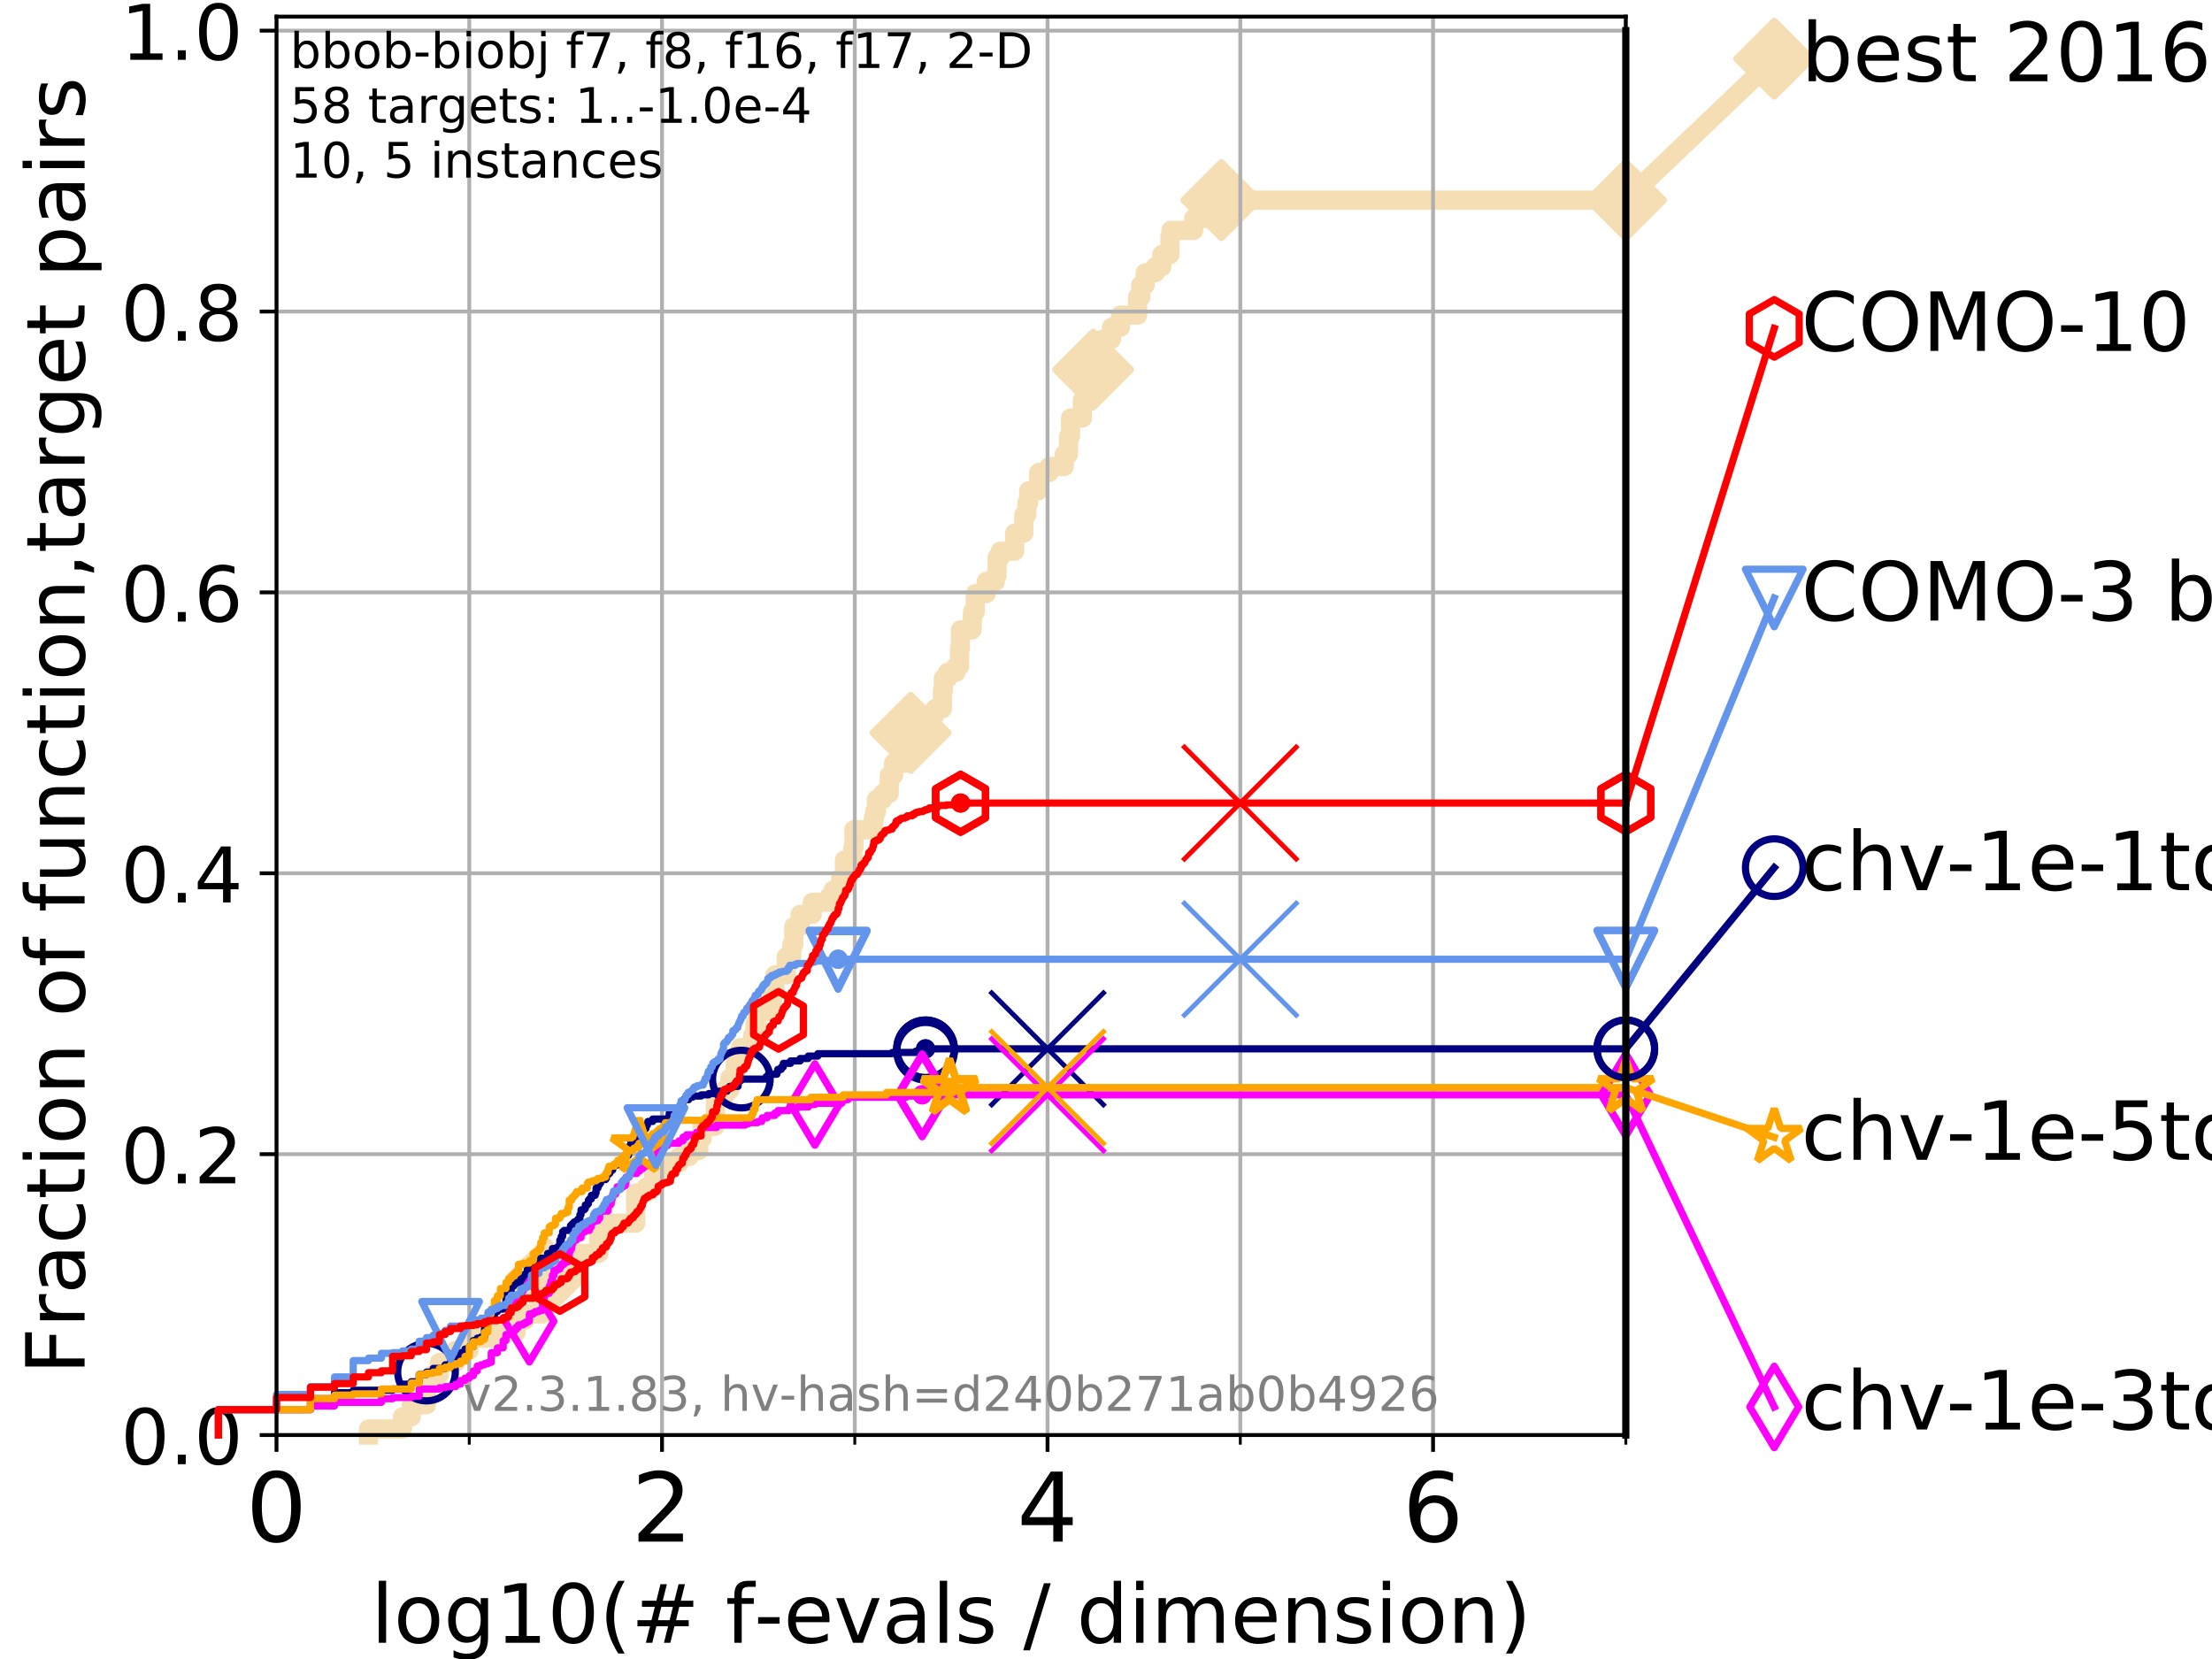 <?xml version="1.0" encoding="utf-8" standalone="no"?>
<!DOCTYPE svg PUBLIC "-//W3C//DTD SVG 1.1//EN"
  "http://www.w3.org/Graphics/SVG/1.1/DTD/svg11.dtd">
<!-- Created with matplotlib (https://matplotlib.org/) -->
<svg height="345.6pt" version="1.1" viewBox="0 0 460.8 345.6" width="460.8pt" xmlns="http://www.w3.org/2000/svg" xmlns:xlink="http://www.w3.org/1999/xlink">
 <defs>
  <style type="text/css">
*{stroke-linecap:butt;stroke-linejoin:round;}
  </style>
 </defs>
 <g id="figure_1">
  <g id="patch_1">
   <path d="M 0 345.6 
L 460.8 345.6 
L 460.8 0 
L 0 0 
z
" style="fill:#ffffff;"/>
  </g>
  <g id="axes_1">
   <g id="patch_2">
    <path d="M 57.6 298.944 
L 338.688 298.944 
L 338.688 3.456 
L 57.6 3.456 
z
" style="fill:#ffffff;"/>
   </g>
   <g id="line2d_1">
    <path d="M 76.759 298.944 
L 76.759 297.683 
L 83.83 297.683 
L 83.83 295.161 
L 85.667 295.161 
L 85.667 292.639 
L 88.847 292.639 
L 88.847 287.595 
L 90.243 287.595 
L 90.243 286.334 
L 91.535 286.334 
L 91.535 283.811 
L 94.921 283.811 
L 94.921 281.289 
L 97.755 281.289 
L 97.755 278.767 
L 103.623 278.767 
L 103.623 277.506 
L 107.515 277.506 
L 107.515 274.984 
L 109.402 274.984 
L 109.402 273.723 
L 113.023 273.723 
L 113.023 269.94 
L 113.735 269.94 
L 113.735 266.157 
L 117.486 266.157 
L 117.486 264.896 
L 117.765 264.896 
L 117.765 261.113 
L 124.744 261.113 
L 124.744 257.33 
L 126.168 257.33 
L 126.168 254.807 
L 132.423 254.807 
L 132.423 248.502 
L 134.661 248.502 
L 134.661 247.241 
L 136.17 247.241 
L 136.17 244.719 
L 137.911 244.719 
L 137.911 242.197 
L 141.521 242.197 
L 141.521 240.936 
L 143.591 240.936 
L 143.591 239.675 
L 145.554 239.675 
L 145.554 237.153 
L 146.27 237.153 
L 146.27 234.631 
L 148.966 234.631 
L 149.058 228.325 
L 150.891 228.325 
L 150.891 227.064 
L 152.053 227.064 
L 152.053 224.542 
L 153.178 224.542 
L 153.178 220.759 
L 154.201 220.759 
L 154.201 218.237 
L 156.777 218.237 
L 156.777 215.715 
L 157.272 215.715 
L 157.272 213.193 
L 157.754 213.193 
L 157.754 210.671 
L 160.68 210.671 
L 160.68 209.41 
L 160.891 209.41 
L 160.891 206.888 
L 161.398 206.888 
L 161.398 203.105 
L 163.789 203.105 
L 163.789 199.321 
L 164.936 199.321 
L 164.936 196.799 
L 165.357 196.799 
L 165.357 193.016 
L 166.679 193.016 
L 166.679 190.494 
L 169.201 190.494 
L 169.201 187.972 
L 172.815 187.972 
L 172.815 186.711 
L 173.565 186.711 
L 173.565 185.45 
L 175.129 185.45 
L 175.129 182.928 
L 175.916 182.928 
L 175.916 179.145 
L 177.652 179.145 
L 177.652 176.623 
L 177.891 176.623 
L 177.891 172.84 
L 181.951 172.84 
L 181.951 170.317 
L 182.186 170.317 
L 182.186 169.056 
L 182.588 169.056 
L 182.588 166.534 
L 183.922 166.534 
L 183.922 165.273 
L 185.247 165.273 
L 185.247 161.49 
L 186.159 161.49 
L 186.159 158.968 
L 188.61 158.968 
L 188.61 155.185 
L 189.191 155.185 
L 189.191 153.924 
L 189.69 153.924 
L 189.69 152.663 
L 193.03 152.663 
L 193.03 148.88 
L 194.803 148.88 
L 194.803 147.619 
L 196.334 147.619 
L 196.334 143.835 
L 196.513 143.835 
L 196.513 141.313 
L 197.399 141.313 
L 197.399 140.052 
L 199.168 140.052 
L 199.168 138.791 
L 199.901 138.791 
L 199.901 135.008 
L 200.06 135.008 
L 200.06 131.225 
L 202.495 131.225 
L 202.596 127.442 
L 203.184 127.442 
L 203.184 123.659 
L 205.444 123.659 
L 205.444 121.137 
L 207.351 121.137 
L 207.351 119.876 
L 207.715 119.876 
L 207.715 116.093 
L 208.384 116.093 
L 208.384 114.831 
L 211.37 114.831 
L 211.37 111.048 
L 213.278 111.048 
L 213.278 107.265 
L 213.908 107.265 
L 213.908 104.743 
L 214.29 104.743 
L 214.29 102.221 
L 216.342 102.221 
L 216.384 98.438 
L 218.56 98.438 
L 218.56 97.177 
L 221.7 97.177 
L 221.7 94.655 
L 222.566 94.655 
L 222.606 90.872 
L 223.013 90.872 
L 223.013 87.088 
L 225.494 87.088 
L 225.494 83.305 
L 225.902 83.305 
L 225.902 82.044 
L 227.71 82.044 
L 227.714 77 
L 229.124 77 
L 229.124 74.478 
L 229.599 74.478 
L 229.599 70.695 
L 231.534 70.695 
L 231.534 68.173 
L 233.4 68.173 
L 233.4 65.651 
L 236.983 65.651 
L 236.983 61.868 
L 237.646 61.868 
L 237.646 59.346 
L 238.572 59.346 
L 238.572 56.823 
L 240.676 56.823 
L 240.676 55.562 
L 242.021 55.562 
L 242.021 53.04 
L 243.72 53.04 
L 243.72 49.257 
L 243.927 49.257 
L 243.927 47.996 
L 248.665 47.996 
L 248.665 45.474 
L 254.43 45.474 
L 254.43 41.691 
L 338.688 41.691 
L 338.688 41.691 
" style="fill:none;stroke:#f5deb3;stroke-linecap:square;stroke-width:4;"/>
   </g>
   <g id="line2d_2">
    <defs>
     <path d="M 0 7.778 
L 7.778 0 
L 0 -7.778 
L -7.778 0 
z
" id="m956e1a6d21" style="stroke:#f5deb3;stroke-linejoin:miter;stroke-width:1.5;"/>
    </defs>
    <g>
     <use style="fill:#f5deb3;stroke:#f5deb3;stroke-linejoin:miter;stroke-width:1.5;" x="113.735" xlink:href="#m956e1a6d21" y="266.157"/>
     <use style="fill:#f5deb3;stroke:#f5deb3;stroke-linejoin:miter;stroke-width:1.5;" x="189.69" xlink:href="#m956e1a6d21" y="152.663"/>
     <use style="fill:#f5deb3;stroke:#f5deb3;stroke-linejoin:miter;stroke-width:1.5;" x="227.714" xlink:href="#m956e1a6d21" y="77"/>
     <use style="fill:#f5deb3;stroke:#f5deb3;stroke-linejoin:miter;stroke-width:1.5;" x="254.43" xlink:href="#m956e1a6d21" y="41.691"/>
     <use style="fill:#f5deb3;stroke:#f5deb3;stroke-linejoin:miter;stroke-width:1.5;" x="338.688" xlink:href="#m956e1a6d21" y="41.691"/>
    </g>
   </g>
   <g id="line2d_3">
    <path style="fill:none;stroke:#f5deb3;stroke-linecap:square;stroke-width:4;"/>
    <g/>
   </g>
   <g id="line2d_4">
    <path d="M 338.688 41.691 
L 369.608 12.233 
" style="fill:none;stroke:#f5deb3;stroke-linecap:square;stroke-width:4;"/>
    <g>
     <use style="fill:#f5deb3;stroke:#f5deb3;stroke-linejoin:miter;stroke-width:1.5;" x="338.688" xlink:href="#m956e1a6d21" y="41.691"/>
     <use style="fill:#f5deb3;stroke:#f5deb3;stroke-linejoin:miter;stroke-width:1.5;" x="369.608" xlink:href="#m956e1a6d21" y="12.233"/>
    </g>
   </g>
   <g id="matplotlib.axis_1">
    <g id="xtick_1">
     <g id="line2d_5">
      <path clip-path="url(#p67fe9e51c3)" d="M 57.6 298.944 
L 57.6 3.456 
" style="fill:none;stroke:#b0b0b0;stroke-linecap:square;stroke-width:0.8;"/>
     </g>
     <g id="line2d_6">
      <defs>
       <path d="M 0 0 
L 0 3.5 
" id="mf530fdca69" style="stroke:#000000;stroke-width:0.8;"/>
      </defs>
      <g>
       <use style="stroke:#000000;stroke-width:0.8;" x="57.6" xlink:href="#mf530fdca69" y="298.944"/>
      </g>
     </g>
     <g id="text_1">
      <!-- 0 -->
      <defs>
       <path d="M 31.781 66.406 
Q 24.172 66.406 20.328 58.906 
Q 16.5 51.422 16.5 36.375 
Q 16.5 21.391 20.328 13.891 
Q 24.172 6.391 31.781 6.391 
Q 39.453 6.391 43.281 13.891 
Q 47.125 21.391 47.125 36.375 
Q 47.125 51.422 43.281 58.906 
Q 39.453 66.406 31.781 66.406 
z
M 31.781 74.219 
Q 44.047 74.219 50.516 64.516 
Q 56.984 54.828 56.984 36.375 
Q 56.984 17.969 50.516 8.266 
Q 44.047 -1.422 31.781 -1.422 
Q 19.531 -1.422 13.062 8.266 
Q 6.594 17.969 6.594 36.375 
Q 6.594 54.828 13.062 64.516 
Q 19.531 74.219 31.781 74.219 
z
" id="DejaVuSans-48"/>
      </defs>
      <g transform="translate(51.237 321.141)scale(0.2 -0.2)">
       <use xlink:href="#DejaVuSans-48"/>
      </g>
     </g>
    </g>
    <g id="xtick_2">
     <g id="line2d_7">
      <path clip-path="url(#p67fe9e51c3)" d="M 137.911 298.944 
L 137.911 3.456 
" style="fill:none;stroke:#b0b0b0;stroke-linecap:square;stroke-width:0.8;"/>
     </g>
     <g id="line2d_8">
      <g>
       <use style="stroke:#000000;stroke-width:0.8;" x="137.911" xlink:href="#mf530fdca69" y="298.944"/>
      </g>
     </g>
     <g id="text_2">
      <!-- 2 -->
      <defs>
       <path d="M 19.188 8.297 
L 53.609 8.297 
L 53.609 0 
L 7.328 0 
L 7.328 8.297 
Q 12.938 14.109 22.625 23.891 
Q 32.328 33.688 34.812 36.531 
Q 39.547 41.844 41.422 45.531 
Q 43.312 49.219 43.312 52.781 
Q 43.312 58.594 39.234 62.25 
Q 35.156 65.922 28.609 65.922 
Q 23.969 65.922 18.812 64.312 
Q 13.672 62.703 7.812 59.422 
L 7.812 69.391 
Q 13.766 71.781 18.938 73 
Q 24.125 74.219 28.422 74.219 
Q 39.75 74.219 46.484 68.547 
Q 53.219 62.891 53.219 53.422 
Q 53.219 48.922 51.531 44.891 
Q 49.859 40.875 45.406 35.406 
Q 44.188 33.984 37.641 27.219 
Q 31.109 20.453 19.188 8.297 
z
" id="DejaVuSans-50"/>
      </defs>
      <g transform="translate(131.548 321.141)scale(0.2 -0.2)">
       <use xlink:href="#DejaVuSans-50"/>
      </g>
     </g>
    </g>
    <g id="xtick_3">
     <g id="line2d_9">
      <path clip-path="url(#p67fe9e51c3)" d="M 218.222 298.944 
L 218.222 3.456 
" style="fill:none;stroke:#b0b0b0;stroke-linecap:square;stroke-width:0.8;"/>
     </g>
     <g id="line2d_10">
      <g>
       <use style="stroke:#000000;stroke-width:0.8;" x="218.222" xlink:href="#mf530fdca69" y="298.944"/>
      </g>
     </g>
     <g id="text_3">
      <!-- 4 -->
      <defs>
       <path d="M 37.797 64.312 
L 12.891 25.391 
L 37.797 25.391 
z
M 35.203 72.906 
L 47.609 72.906 
L 47.609 25.391 
L 58.016 25.391 
L 58.016 17.188 
L 47.609 17.188 
L 47.609 0 
L 37.797 0 
L 37.797 17.188 
L 4.891 17.188 
L 4.891 26.703 
z
" id="DejaVuSans-52"/>
      </defs>
      <g transform="translate(211.859 321.141)scale(0.2 -0.2)">
       <use xlink:href="#DejaVuSans-52"/>
      </g>
     </g>
    </g>
    <g id="xtick_4">
     <g id="line2d_11">
      <path clip-path="url(#p67fe9e51c3)" d="M 298.533 298.944 
L 298.533 3.456 
" style="fill:none;stroke:#b0b0b0;stroke-linecap:square;stroke-width:0.8;"/>
     </g>
     <g id="line2d_12">
      <g>
       <use style="stroke:#000000;stroke-width:0.8;" x="298.533" xlink:href="#mf530fdca69" y="298.944"/>
      </g>
     </g>
     <g id="text_4">
      <!-- 6 -->
      <defs>
       <path d="M 33.016 40.375 
Q 26.375 40.375 22.484 35.828 
Q 18.609 31.297 18.609 23.391 
Q 18.609 15.531 22.484 10.953 
Q 26.375 6.391 33.016 6.391 
Q 39.656 6.391 43.531 10.953 
Q 47.406 15.531 47.406 23.391 
Q 47.406 31.297 43.531 35.828 
Q 39.656 40.375 33.016 40.375 
z
M 52.594 71.297 
L 52.594 62.312 
Q 48.875 64.062 45.094 64.984 
Q 41.312 65.922 37.594 65.922 
Q 27.828 65.922 22.672 59.328 
Q 17.531 52.734 16.797 39.406 
Q 19.672 43.656 24.016 45.922 
Q 28.375 48.188 33.594 48.188 
Q 44.578 48.188 50.953 41.516 
Q 57.328 34.859 57.328 23.391 
Q 57.328 12.156 50.688 5.359 
Q 44.047 -1.422 33.016 -1.422 
Q 20.359 -1.422 13.672 8.266 
Q 6.984 17.969 6.984 36.375 
Q 6.984 53.656 15.188 63.938 
Q 23.391 74.219 37.203 74.219 
Q 40.922 74.219 44.703 73.484 
Q 48.484 72.75 52.594 71.297 
z
" id="DejaVuSans-54"/>
      </defs>
      <g transform="translate(292.17 321.141)scale(0.2 -0.2)">
       <use xlink:href="#DejaVuSans-54"/>
      </g>
     </g>
    </g>
    <g id="xtick_5">
     <g id="line2d_13">
      <path clip-path="url(#p67fe9e51c3)" d="M 97.755 298.944 
L 97.755 3.456 
" style="fill:none;stroke:#b0b0b0;stroke-linecap:square;stroke-width:0.8;"/>
     </g>
     <g id="line2d_14">
      <defs>
       <path d="M 0 0 
L 0 2 
" id="m28cd7099d0" style="stroke:#000000;stroke-width:0.6;"/>
      </defs>
      <g>
       <use style="stroke:#000000;stroke-width:0.6;" x="97.755" xlink:href="#m28cd7099d0" y="298.944"/>
      </g>
     </g>
    </g>
    <g id="xtick_6">
     <g id="line2d_15">
      <path clip-path="url(#p67fe9e51c3)" d="M 178.066 298.944 
L 178.066 3.456 
" style="fill:none;stroke:#b0b0b0;stroke-linecap:square;stroke-width:0.8;"/>
     </g>
     <g id="line2d_16">
      <g>
       <use style="stroke:#000000;stroke-width:0.6;" x="178.066" xlink:href="#m28cd7099d0" y="298.944"/>
      </g>
     </g>
    </g>
    <g id="xtick_7">
     <g id="line2d_17">
      <path clip-path="url(#p67fe9e51c3)" d="M 258.377 298.944 
L 258.377 3.456 
" style="fill:none;stroke:#b0b0b0;stroke-linecap:square;stroke-width:0.8;"/>
     </g>
     <g id="line2d_18">
      <g>
       <use style="stroke:#000000;stroke-width:0.6;" x="258.377" xlink:href="#m28cd7099d0" y="298.944"/>
      </g>
     </g>
    </g>
    <g id="xtick_8">
     <g id="line2d_19">
      <path clip-path="url(#p67fe9e51c3)" d="M 338.688 298.944 
L 338.688 3.456 
" style="fill:none;stroke:#b0b0b0;stroke-linecap:square;stroke-width:0.8;"/>
     </g>
     <g id="line2d_20">
      <g>
       <use style="stroke:#000000;stroke-width:0.6;" x="338.688" xlink:href="#m28cd7099d0" y="298.944"/>
      </g>
     </g>
    </g>
    <g id="text_5">
     <!-- log10(# f-evals / dimension) -->
     <defs>
      <path d="M 9.422 75.984 
L 18.406 75.984 
L 18.406 0 
L 9.422 0 
z
" id="DejaVuSans-108"/>
      <path d="M 30.609 48.391 
Q 23.391 48.391 19.188 42.75 
Q 14.984 37.109 14.984 27.297 
Q 14.984 17.484 19.156 11.844 
Q 23.344 6.203 30.609 6.203 
Q 37.797 6.203 41.984 11.859 
Q 46.188 17.531 46.188 27.297 
Q 46.188 37.016 41.984 42.703 
Q 37.797 48.391 30.609 48.391 
z
M 30.609 56 
Q 42.328 56 49.016 48.375 
Q 55.719 40.766 55.719 27.297 
Q 55.719 13.875 49.016 6.219 
Q 42.328 -1.422 30.609 -1.422 
Q 18.844 -1.422 12.172 6.219 
Q 5.516 13.875 5.516 27.297 
Q 5.516 40.766 12.172 48.375 
Q 18.844 56 30.609 56 
z
" id="DejaVuSans-111"/>
      <path d="M 45.406 27.984 
Q 45.406 37.75 41.375 43.109 
Q 37.359 48.484 30.078 48.484 
Q 22.859 48.484 18.828 43.109 
Q 14.797 37.75 14.797 27.984 
Q 14.797 18.266 18.828 12.891 
Q 22.859 7.516 30.078 7.516 
Q 37.359 7.516 41.375 12.891 
Q 45.406 18.266 45.406 27.984 
z
M 54.391 6.781 
Q 54.391 -7.172 48.188 -13.984 
Q 42 -20.797 29.203 -20.797 
Q 24.469 -20.797 20.266 -20.094 
Q 16.062 -19.391 12.109 -17.922 
L 12.109 -9.188 
Q 16.062 -11.328 19.922 -12.344 
Q 23.781 -13.375 27.781 -13.375 
Q 36.625 -13.375 41.016 -8.766 
Q 45.406 -4.156 45.406 5.172 
L 45.406 9.625 
Q 42.625 4.781 38.281 2.391 
Q 33.938 0 27.875 0 
Q 17.828 0 11.672 7.656 
Q 5.516 15.328 5.516 27.984 
Q 5.516 40.672 11.672 48.328 
Q 17.828 56 27.875 56 
Q 33.938 56 38.281 53.609 
Q 42.625 51.219 45.406 46.391 
L 45.406 54.688 
L 54.391 54.688 
z
" id="DejaVuSans-103"/>
      <path d="M 12.406 8.297 
L 28.516 8.297 
L 28.516 63.922 
L 10.984 60.406 
L 10.984 69.391 
L 28.422 72.906 
L 38.281 72.906 
L 38.281 8.297 
L 54.391 8.297 
L 54.391 0 
L 12.406 0 
z
" id="DejaVuSans-49"/>
      <path d="M 31 75.875 
Q 24.469 64.656 21.281 53.656 
Q 18.109 42.672 18.109 31.391 
Q 18.109 20.125 21.312 9.062 
Q 24.516 -2 31 -13.188 
L 23.188 -13.188 
Q 15.875 -1.703 12.234 9.375 
Q 8.594 20.453 8.594 31.391 
Q 8.594 42.281 12.203 53.312 
Q 15.828 64.359 23.188 75.875 
z
" id="DejaVuSans-40"/>
      <path d="M 51.125 44 
L 36.922 44 
L 32.812 27.688 
L 47.125 27.688 
z
M 43.797 71.781 
L 38.719 51.516 
L 52.984 51.516 
L 58.109 71.781 
L 65.922 71.781 
L 60.891 51.516 
L 76.125 51.516 
L 76.125 44 
L 58.984 44 
L 54.984 27.688 
L 70.516 27.688 
L 70.516 20.219 
L 53.078 20.219 
L 48 0 
L 40.188 0 
L 45.219 20.219 
L 30.906 20.219 
L 25.875 0 
L 18.016 0 
L 23.094 20.219 
L 7.719 20.219 
L 7.719 27.688 
L 24.906 27.688 
L 29 44 
L 13.281 44 
L 13.281 51.516 
L 30.906 51.516 
L 35.891 71.781 
z
" id="DejaVuSans-35"/>
      <path id="DejaVuSans-32"/>
      <path d="M 37.109 75.984 
L 37.109 68.5 
L 28.516 68.5 
Q 23.688 68.5 21.797 66.547 
Q 19.922 64.594 19.922 59.516 
L 19.922 54.688 
L 34.719 54.688 
L 34.719 47.703 
L 19.922 47.703 
L 19.922 0 
L 10.891 0 
L 10.891 47.703 
L 2.297 47.703 
L 2.297 54.688 
L 10.891 54.688 
L 10.891 58.5 
Q 10.891 67.625 15.141 71.797 
Q 19.391 75.984 28.609 75.984 
z
" id="DejaVuSans-102"/>
      <path d="M 4.891 31.391 
L 31.203 31.391 
L 31.203 23.391 
L 4.891 23.391 
z
" id="DejaVuSans-45"/>
      <path d="M 56.203 29.594 
L 56.203 25.203 
L 14.891 25.203 
Q 15.484 15.922 20.484 11.062 
Q 25.484 6.203 34.422 6.203 
Q 39.594 6.203 44.453 7.469 
Q 49.312 8.734 54.109 11.281 
L 54.109 2.781 
Q 49.266 0.734 44.188 -0.344 
Q 39.109 -1.422 33.891 -1.422 
Q 20.797 -1.422 13.156 6.188 
Q 5.516 13.812 5.516 26.812 
Q 5.516 40.234 12.766 48.109 
Q 20.016 56 32.328 56 
Q 43.359 56 49.781 48.891 
Q 56.203 41.797 56.203 29.594 
z
M 47.219 32.234 
Q 47.125 39.594 43.094 43.984 
Q 39.062 48.391 32.422 48.391 
Q 24.906 48.391 20.391 44.141 
Q 15.875 39.891 15.188 32.172 
z
" id="DejaVuSans-101"/>
      <path d="M 2.984 54.688 
L 12.5 54.688 
L 29.594 8.797 
L 46.688 54.688 
L 56.203 54.688 
L 35.688 0 
L 23.484 0 
z
" id="DejaVuSans-118"/>
      <path d="M 34.281 27.484 
Q 23.391 27.484 19.188 25 
Q 14.984 22.516 14.984 16.5 
Q 14.984 11.719 18.141 8.906 
Q 21.297 6.109 26.703 6.109 
Q 34.188 6.109 38.703 11.406 
Q 43.219 16.703 43.219 25.484 
L 43.219 27.484 
z
M 52.203 31.203 
L 52.203 0 
L 43.219 0 
L 43.219 8.297 
Q 40.141 3.328 35.547 0.953 
Q 30.953 -1.422 24.312 -1.422 
Q 15.922 -1.422 10.953 3.297 
Q 6 8.016 6 15.922 
Q 6 25.141 12.172 29.828 
Q 18.359 34.516 30.609 34.516 
L 43.219 34.516 
L 43.219 35.406 
Q 43.219 41.609 39.141 45 
Q 35.062 48.391 27.688 48.391 
Q 23 48.391 18.547 47.266 
Q 14.109 46.141 10.016 43.891 
L 10.016 52.203 
Q 14.938 54.109 19.578 55.047 
Q 24.219 56 28.609 56 
Q 40.484 56 46.344 49.844 
Q 52.203 43.703 52.203 31.203 
z
" id="DejaVuSans-97"/>
      <path d="M 44.281 53.078 
L 44.281 44.578 
Q 40.484 46.531 36.375 47.5 
Q 32.281 48.484 27.875 48.484 
Q 21.188 48.484 17.844 46.438 
Q 14.5 44.391 14.5 40.281 
Q 14.5 37.156 16.891 35.375 
Q 19.281 33.594 26.516 31.984 
L 29.594 31.297 
Q 39.156 29.25 43.188 25.516 
Q 47.219 21.781 47.219 15.094 
Q 47.219 7.469 41.188 3.016 
Q 35.156 -1.422 24.609 -1.422 
Q 20.219 -1.422 15.453 -0.562 
Q 10.688 0.297 5.422 2 
L 5.422 11.281 
Q 10.406 8.688 15.234 7.391 
Q 20.062 6.109 24.812 6.109 
Q 31.156 6.109 34.562 8.281 
Q 37.984 10.453 37.984 14.406 
Q 37.984 18.062 35.516 20.016 
Q 33.062 21.969 24.703 23.781 
L 21.578 24.516 
Q 13.234 26.266 9.516 29.906 
Q 5.812 33.547 5.812 39.891 
Q 5.812 47.609 11.281 51.797 
Q 16.75 56 26.812 56 
Q 31.781 56 36.172 55.266 
Q 40.578 54.547 44.281 53.078 
z
" id="DejaVuSans-115"/>
      <path d="M 25.391 72.906 
L 33.688 72.906 
L 8.297 -9.281 
L 0 -9.281 
z
" id="DejaVuSans-47"/>
      <path d="M 45.406 46.391 
L 45.406 75.984 
L 54.391 75.984 
L 54.391 0 
L 45.406 0 
L 45.406 8.203 
Q 42.578 3.328 38.25 0.953 
Q 33.938 -1.422 27.875 -1.422 
Q 17.969 -1.422 11.734 6.484 
Q 5.516 14.406 5.516 27.297 
Q 5.516 40.188 11.734 48.094 
Q 17.969 56 27.875 56 
Q 33.938 56 38.25 53.625 
Q 42.578 51.266 45.406 46.391 
z
M 14.797 27.297 
Q 14.797 17.391 18.875 11.75 
Q 22.953 6.109 30.078 6.109 
Q 37.203 6.109 41.297 11.75 
Q 45.406 17.391 45.406 27.297 
Q 45.406 37.203 41.297 42.844 
Q 37.203 48.484 30.078 48.484 
Q 22.953 48.484 18.875 42.844 
Q 14.797 37.203 14.797 27.297 
z
" id="DejaVuSans-100"/>
      <path d="M 9.422 54.688 
L 18.406 54.688 
L 18.406 0 
L 9.422 0 
z
M 9.422 75.984 
L 18.406 75.984 
L 18.406 64.594 
L 9.422 64.594 
z
" id="DejaVuSans-105"/>
      <path d="M 52 44.188 
Q 55.375 50.25 60.062 53.125 
Q 64.75 56 71.094 56 
Q 79.641 56 84.281 50.016 
Q 88.922 44.047 88.922 33.016 
L 88.922 0 
L 79.891 0 
L 79.891 32.719 
Q 79.891 40.578 77.094 44.375 
Q 74.312 48.188 68.609 48.188 
Q 61.625 48.188 57.562 43.547 
Q 53.516 38.922 53.516 30.906 
L 53.516 0 
L 44.484 0 
L 44.484 32.719 
Q 44.484 40.625 41.703 44.406 
Q 38.922 48.188 33.109 48.188 
Q 26.219 48.188 22.156 43.531 
Q 18.109 38.875 18.109 30.906 
L 18.109 0 
L 9.078 0 
L 9.078 54.688 
L 18.109 54.688 
L 18.109 46.188 
Q 21.188 51.219 25.484 53.609 
Q 29.781 56 35.688 56 
Q 41.656 56 45.828 52.969 
Q 50 49.953 52 44.188 
z
" id="DejaVuSans-109"/>
      <path d="M 54.891 33.016 
L 54.891 0 
L 45.906 0 
L 45.906 32.719 
Q 45.906 40.484 42.875 44.328 
Q 39.844 48.188 33.797 48.188 
Q 26.516 48.188 22.312 43.547 
Q 18.109 38.922 18.109 30.906 
L 18.109 0 
L 9.078 0 
L 9.078 54.688 
L 18.109 54.688 
L 18.109 46.188 
Q 21.344 51.125 25.703 53.562 
Q 30.078 56 35.797 56 
Q 45.219 56 50.047 50.172 
Q 54.891 44.344 54.891 33.016 
z
" id="DejaVuSans-110"/>
      <path d="M 8.016 75.875 
L 15.828 75.875 
Q 23.141 64.359 26.781 53.312 
Q 30.422 42.281 30.422 31.391 
Q 30.422 20.453 26.781 9.375 
Q 23.141 -1.703 15.828 -13.188 
L 8.016 -13.188 
Q 14.5 -2 17.703 9.062 
Q 20.906 20.125 20.906 31.391 
Q 20.906 42.672 17.703 53.656 
Q 14.5 64.656 8.016 75.875 
z
" id="DejaVuSans-41"/>
     </defs>
     <g transform="translate(77.303 342.218)scale(0.17 -0.17)">
      <use xlink:href="#DejaVuSans-108"/>
      <use x="27.783" xlink:href="#DejaVuSans-111"/>
      <use x="88.965" xlink:href="#DejaVuSans-103"/>
      <use x="152.441" xlink:href="#DejaVuSans-49"/>
      <use x="216.064" xlink:href="#DejaVuSans-48"/>
      <use x="279.688" xlink:href="#DejaVuSans-40"/>
      <use x="318.701" xlink:href="#DejaVuSans-35"/>
      <use x="402.49" xlink:href="#DejaVuSans-32"/>
      <use x="434.277" xlink:href="#DejaVuSans-102"/>
      <use x="469.404" xlink:href="#DejaVuSans-45"/>
      <use x="505.488" xlink:href="#DejaVuSans-101"/>
      <use x="567.012" xlink:href="#DejaVuSans-118"/>
      <use x="626.191" xlink:href="#DejaVuSans-97"/>
      <use x="687.471" xlink:href="#DejaVuSans-108"/>
      <use x="715.254" xlink:href="#DejaVuSans-115"/>
      <use x="767.354" xlink:href="#DejaVuSans-32"/>
      <use x="799.141" xlink:href="#DejaVuSans-47"/>
      <use x="832.832" xlink:href="#DejaVuSans-32"/>
      <use x="864.619" xlink:href="#DejaVuSans-100"/>
      <use x="928.096" xlink:href="#DejaVuSans-105"/>
      <use x="955.879" xlink:href="#DejaVuSans-109"/>
      <use x="1053.291" xlink:href="#DejaVuSans-101"/>
      <use x="1114.814" xlink:href="#DejaVuSans-110"/>
      <use x="1178.193" xlink:href="#DejaVuSans-115"/>
      <use x="1230.293" xlink:href="#DejaVuSans-105"/>
      <use x="1258.076" xlink:href="#DejaVuSans-111"/>
      <use x="1319.258" xlink:href="#DejaVuSans-110"/>
      <use x="1382.637" xlink:href="#DejaVuSans-41"/>
     </g>
    </g>
   </g>
   <g id="matplotlib.axis_2">
    <g id="ytick_1">
     <g id="line2d_21">
      <path clip-path="url(#p67fe9e51c3)" d="M 57.6 298.944 
L 338.688 298.944 
" style="fill:none;stroke:#b0b0b0;stroke-linecap:square;stroke-width:0.8;"/>
     </g>
     <g id="line2d_22">
      <defs>
       <path d="M 0 0 
L -3.5 0 
" id="maa55bbe711" style="stroke:#000000;stroke-width:0.8;"/>
      </defs>
      <g>
       <use style="stroke:#000000;stroke-width:0.8;" x="57.6" xlink:href="#maa55bbe711" y="298.944"/>
      </g>
     </g>
     <g id="text_6">
      <!-- 0.0 -->
      <defs>
       <path d="M 10.688 12.406 
L 21 12.406 
L 21 0 
L 10.688 0 
z
" id="DejaVuSans-46"/>
      </defs>
      <g transform="translate(25.155 305.023)scale(0.16 -0.16)">
       <use xlink:href="#DejaVuSans-48"/>
       <use x="63.623" xlink:href="#DejaVuSans-46"/>
       <use x="95.41" xlink:href="#DejaVuSans-48"/>
      </g>
     </g>
    </g>
    <g id="ytick_2">
     <g id="line2d_23">
      <path clip-path="url(#p67fe9e51c3)" d="M 57.6 240.432 
L 338.688 240.432 
" style="fill:none;stroke:#b0b0b0;stroke-linecap:square;stroke-width:0.8;"/>
     </g>
     <g id="line2d_24">
      <g>
       <use style="stroke:#000000;stroke-width:0.8;" x="57.6" xlink:href="#maa55bbe711" y="240.432"/>
      </g>
     </g>
     <g id="text_7">
      <!-- 0.2 -->
      <g transform="translate(25.155 246.51)scale(0.16 -0.16)">
       <use xlink:href="#DejaVuSans-48"/>
       <use x="63.623" xlink:href="#DejaVuSans-46"/>
       <use x="95.41" xlink:href="#DejaVuSans-50"/>
      </g>
     </g>
    </g>
    <g id="ytick_3">
     <g id="line2d_25">
      <path clip-path="url(#p67fe9e51c3)" d="M 57.6 181.919 
L 338.688 181.919 
" style="fill:none;stroke:#b0b0b0;stroke-linecap:square;stroke-width:0.8;"/>
     </g>
     <g id="line2d_26">
      <g>
       <use style="stroke:#000000;stroke-width:0.8;" x="57.6" xlink:href="#maa55bbe711" y="181.919"/>
      </g>
     </g>
     <g id="text_8">
      <!-- 0.4 -->
      <g transform="translate(25.155 187.998)scale(0.16 -0.16)">
       <use xlink:href="#DejaVuSans-48"/>
       <use x="63.623" xlink:href="#DejaVuSans-46"/>
       <use x="95.41" xlink:href="#DejaVuSans-52"/>
      </g>
     </g>
    </g>
    <g id="ytick_4">
     <g id="line2d_27">
      <path clip-path="url(#p67fe9e51c3)" d="M 57.6 123.407 
L 338.688 123.407 
" style="fill:none;stroke:#b0b0b0;stroke-linecap:square;stroke-width:0.8;"/>
     </g>
     <g id="line2d_28">
      <g>
       <use style="stroke:#000000;stroke-width:0.8;" x="57.6" xlink:href="#maa55bbe711" y="123.407"/>
      </g>
     </g>
     <g id="text_9">
      <!-- 0.6 -->
      <g transform="translate(25.155 129.485)scale(0.16 -0.16)">
       <use xlink:href="#DejaVuSans-48"/>
       <use x="63.623" xlink:href="#DejaVuSans-46"/>
       <use x="95.41" xlink:href="#DejaVuSans-54"/>
      </g>
     </g>
    </g>
    <g id="ytick_5">
     <g id="line2d_29">
      <path clip-path="url(#p67fe9e51c3)" d="M 57.6 64.894 
L 338.688 64.894 
" style="fill:none;stroke:#b0b0b0;stroke-linecap:square;stroke-width:0.8;"/>
     </g>
     <g id="line2d_30">
      <g>
       <use style="stroke:#000000;stroke-width:0.8;" x="57.6" xlink:href="#maa55bbe711" y="64.894"/>
      </g>
     </g>
     <g id="text_10">
      <!-- 0.8 -->
      <defs>
       <path d="M 31.781 34.625 
Q 24.75 34.625 20.719 30.859 
Q 16.703 27.094 16.703 20.516 
Q 16.703 13.922 20.719 10.156 
Q 24.75 6.391 31.781 6.391 
Q 38.812 6.391 42.859 10.172 
Q 46.922 13.969 46.922 20.516 
Q 46.922 27.094 42.891 30.859 
Q 38.875 34.625 31.781 34.625 
z
M 21.922 38.812 
Q 15.578 40.375 12.031 44.719 
Q 8.5 49.078 8.5 55.328 
Q 8.5 64.062 14.719 69.141 
Q 20.953 74.219 31.781 74.219 
Q 42.672 74.219 48.875 69.141 
Q 55.078 64.062 55.078 55.328 
Q 55.078 49.078 51.531 44.719 
Q 48 40.375 41.703 38.812 
Q 48.828 37.156 52.797 32.312 
Q 56.781 27.484 56.781 20.516 
Q 56.781 9.906 50.312 4.234 
Q 43.844 -1.422 31.781 -1.422 
Q 19.734 -1.422 13.25 4.234 
Q 6.781 9.906 6.781 20.516 
Q 6.781 27.484 10.781 32.312 
Q 14.797 37.156 21.922 38.812 
z
M 18.312 54.391 
Q 18.312 48.734 21.844 45.562 
Q 25.391 42.391 31.781 42.391 
Q 38.141 42.391 41.719 45.562 
Q 45.312 48.734 45.312 54.391 
Q 45.312 60.062 41.719 63.234 
Q 38.141 66.406 31.781 66.406 
Q 25.391 66.406 21.844 63.234 
Q 18.312 60.062 18.312 54.391 
z
" id="DejaVuSans-56"/>
      </defs>
      <g transform="translate(25.155 70.973)scale(0.16 -0.16)">
       <use xlink:href="#DejaVuSans-48"/>
       <use x="63.623" xlink:href="#DejaVuSans-46"/>
       <use x="95.41" xlink:href="#DejaVuSans-56"/>
      </g>
     </g>
    </g>
    <g id="ytick_6">
     <g id="line2d_31">
      <path clip-path="url(#p67fe9e51c3)" d="M 57.6 6.382 
L 338.688 6.382 
" style="fill:none;stroke:#b0b0b0;stroke-linecap:square;stroke-width:0.8;"/>
     </g>
     <g id="line2d_32">
      <g>
       <use style="stroke:#000000;stroke-width:0.8;" x="57.6" xlink:href="#maa55bbe711" y="6.382"/>
      </g>
     </g>
     <g id="text_11">
      <!-- 1.0 -->
      <g transform="translate(25.155 12.46)scale(0.16 -0.16)">
       <use xlink:href="#DejaVuSans-49"/>
       <use x="63.623" xlink:href="#DejaVuSans-46"/>
       <use x="95.41" xlink:href="#DejaVuSans-48"/>
      </g>
     </g>
    </g>
    <g id="text_12">
     <!-- Fraction of function,target pairs -->
     <defs>
      <path d="M 9.812 72.906 
L 51.703 72.906 
L 51.703 64.594 
L 19.672 64.594 
L 19.672 43.109 
L 48.578 43.109 
L 48.578 34.812 
L 19.672 34.812 
L 19.672 0 
L 9.812 0 
z
" id="DejaVuSans-70"/>
      <path d="M 41.109 46.297 
Q 39.594 47.172 37.812 47.578 
Q 36.031 48 33.891 48 
Q 26.266 48 22.188 43.047 
Q 18.109 38.094 18.109 28.812 
L 18.109 0 
L 9.078 0 
L 9.078 54.688 
L 18.109 54.688 
L 18.109 46.188 
Q 20.953 51.172 25.484 53.578 
Q 30.031 56 36.531 56 
Q 37.453 56 38.578 55.875 
Q 39.703 55.766 41.062 55.516 
z
" id="DejaVuSans-114"/>
      <path d="M 48.781 52.594 
L 48.781 44.188 
Q 44.969 46.297 41.141 47.344 
Q 37.312 48.391 33.406 48.391 
Q 24.656 48.391 19.812 42.844 
Q 14.984 37.312 14.984 27.297 
Q 14.984 17.281 19.812 11.734 
Q 24.656 6.203 33.406 6.203 
Q 37.312 6.203 41.141 7.25 
Q 44.969 8.297 48.781 10.406 
L 48.781 2.094 
Q 45.016 0.344 40.984 -0.531 
Q 36.969 -1.422 32.422 -1.422 
Q 20.062 -1.422 12.781 6.344 
Q 5.516 14.109 5.516 27.297 
Q 5.516 40.672 12.859 48.328 
Q 20.219 56 33.016 56 
Q 37.156 56 41.109 55.141 
Q 45.062 54.297 48.781 52.594 
z
" id="DejaVuSans-99"/>
      <path d="M 18.312 70.219 
L 18.312 54.688 
L 36.812 54.688 
L 36.812 47.703 
L 18.312 47.703 
L 18.312 18.016 
Q 18.312 11.328 20.141 9.422 
Q 21.969 7.516 27.594 7.516 
L 36.812 7.516 
L 36.812 0 
L 27.594 0 
Q 17.188 0 13.234 3.875 
Q 9.281 7.766 9.281 18.016 
L 9.281 47.703 
L 2.688 47.703 
L 2.688 54.688 
L 9.281 54.688 
L 9.281 70.219 
z
" id="DejaVuSans-116"/>
      <path d="M 8.5 21.578 
L 8.5 54.688 
L 17.484 54.688 
L 17.484 21.922 
Q 17.484 14.156 20.5 10.266 
Q 23.531 6.391 29.594 6.391 
Q 36.859 6.391 41.078 11.031 
Q 45.312 15.672 45.312 23.688 
L 45.312 54.688 
L 54.297 54.688 
L 54.297 0 
L 45.312 0 
L 45.312 8.406 
Q 42.047 3.422 37.719 1 
Q 33.406 -1.422 27.688 -1.422 
Q 18.266 -1.422 13.375 4.438 
Q 8.5 10.297 8.5 21.578 
z
M 31.109 56 
z
" id="DejaVuSans-117"/>
      <path d="M 11.719 12.406 
L 22.016 12.406 
L 22.016 4 
L 14.016 -11.625 
L 7.719 -11.625 
L 11.719 4 
z
" id="DejaVuSans-44"/>
      <path d="M 18.109 8.203 
L 18.109 -20.797 
L 9.078 -20.797 
L 9.078 54.688 
L 18.109 54.688 
L 18.109 46.391 
Q 20.953 51.266 25.266 53.625 
Q 29.594 56 35.594 56 
Q 45.562 56 51.781 48.094 
Q 58.016 40.188 58.016 27.297 
Q 58.016 14.406 51.781 6.484 
Q 45.562 -1.422 35.594 -1.422 
Q 29.594 -1.422 25.266 0.953 
Q 20.953 3.328 18.109 8.203 
z
M 48.688 27.297 
Q 48.688 37.203 44.609 42.844 
Q 40.531 48.484 33.406 48.484 
Q 26.266 48.484 22.188 42.844 
Q 18.109 37.203 18.109 27.297 
Q 18.109 17.391 22.188 11.75 
Q 26.266 6.109 33.406 6.109 
Q 40.531 6.109 44.609 11.75 
Q 48.688 17.391 48.688 27.297 
z
" id="DejaVuSans-112"/>
     </defs>
     <g transform="translate(17.62 286.339)rotate(-90)scale(0.17 -0.17)">
      <use xlink:href="#DejaVuSans-70"/>
      <use x="57.41" xlink:href="#DejaVuSans-114"/>
      <use x="98.523" xlink:href="#DejaVuSans-97"/>
      <use x="159.803" xlink:href="#DejaVuSans-99"/>
      <use x="214.783" xlink:href="#DejaVuSans-116"/>
      <use x="253.992" xlink:href="#DejaVuSans-105"/>
      <use x="281.775" xlink:href="#DejaVuSans-111"/>
      <use x="342.957" xlink:href="#DejaVuSans-110"/>
      <use x="406.336" xlink:href="#DejaVuSans-32"/>
      <use x="438.123" xlink:href="#DejaVuSans-111"/>
      <use x="499.305" xlink:href="#DejaVuSans-102"/>
      <use x="534.51" xlink:href="#DejaVuSans-32"/>
      <use x="566.297" xlink:href="#DejaVuSans-102"/>
      <use x="601.502" xlink:href="#DejaVuSans-117"/>
      <use x="664.881" xlink:href="#DejaVuSans-110"/>
      <use x="728.26" xlink:href="#DejaVuSans-99"/>
      <use x="783.24" xlink:href="#DejaVuSans-116"/>
      <use x="822.449" xlink:href="#DejaVuSans-105"/>
      <use x="850.232" xlink:href="#DejaVuSans-111"/>
      <use x="911.414" xlink:href="#DejaVuSans-110"/>
      <use x="974.793" xlink:href="#DejaVuSans-44"/>
      <use x="1006.58" xlink:href="#DejaVuSans-116"/>
      <use x="1045.789" xlink:href="#DejaVuSans-97"/>
      <use x="1107.068" xlink:href="#DejaVuSans-114"/>
      <use x="1148.166" xlink:href="#DejaVuSans-103"/>
      <use x="1211.643" xlink:href="#DejaVuSans-101"/>
      <use x="1273.166" xlink:href="#DejaVuSans-116"/>
      <use x="1312.375" xlink:href="#DejaVuSans-32"/>
      <use x="1344.162" xlink:href="#DejaVuSans-112"/>
      <use x="1407.639" xlink:href="#DejaVuSans-97"/>
      <use x="1468.918" xlink:href="#DejaVuSans-105"/>
      <use x="1496.701" xlink:href="#DejaVuSans-114"/>
      <use x="1537.814" xlink:href="#DejaVuSans-115"/>
     </g>
    </g>
   </g>
   <g id="line2d_33">
    <defs>
     <path d="M 0 1.5 
C 0.398 1.5 0.779 1.342 1.061 1.061 
C 1.342 0.779 1.5 0.398 1.5 0 
C 1.5 -0.398 1.342 -0.779 1.061 -1.061 
C 0.779 -1.342 0.398 -1.5 0 -1.5 
C -0.398 -1.5 -0.779 -1.342 -1.061 -1.061 
C -1.342 -0.779 -1.5 -0.398 -1.5 0 
C -1.5 0.398 -1.342 0.779 -1.061 1.061 
C -0.779 1.342 -0.398 1.5 0 1.5 
z
" id="m88e4153aee" style="stroke:#f5deb3;"/>
    </defs>
    <g>
     <use style="fill:#f5deb3;stroke:#f5deb3;" x="254.43" xlink:href="#m88e4153aee" y="41.691"/>
     <use style="fill:#f5deb3;stroke:#f5deb3;" x="254.43" xlink:href="#m88e4153aee" y="41.691"/>
    </g>
   </g>
   <g id="line2d_34">
    <defs>
     <path d="M 0 1.5 
C 0.398 1.5 0.779 1.342 1.061 1.061 
C 1.342 0.779 1.5 0.398 1.5 0 
C 1.5 -0.398 1.342 -0.779 1.061 -1.061 
C 0.779 -1.342 0.398 -1.5 0 -1.5 
C -0.398 -1.5 -0.779 -1.342 -1.061 -1.061 
C -1.342 -0.779 -1.5 -0.398 -1.5 0 
C -1.5 0.398 -1.342 0.779 -1.061 1.061 
C -0.779 1.342 -0.398 1.5 0 1.5 
z
" id="m862bf55f85" style="stroke:#000080;"/>
    </defs>
    <g>
     <use style="fill:#000080;stroke:#000080;" x="192.81" xlink:href="#m862bf55f85" y="218.489"/>
     <use style="fill:#000080;stroke:#000080;" x="192.81" xlink:href="#m862bf55f85" y="218.489"/>
    </g>
   </g>
   <g id="line2d_35">
    <path d="M 45.512 298.944 
L 45.512 293.648 
L 64.671 293.648 
L 64.671 291.378 
L 69.688 291.378 
L 69.688 290.117 
L 73.579 290.117 
L 73.579 289.612 
L 81.776 289.612 
L 81.776 289.36 
L 83.83 289.36 
L 83.83 288.351 
L 85.667 288.351 
L 85.667 287.847 
L 87.33 287.847 
L 87.33 286.334 
L 88.847 286.334 
L 88.847 285.829 
L 90.243 285.829 
L 90.243 285.073 
L 92.738 285.073 
L 92.738 284.316 
L 93.864 284.316 
L 93.864 283.559 
L 94.921 283.559 
L 94.921 283.055 
L 95.918 283.055 
L 95.918 281.794 
L 96.861 281.794 
L 96.861 281.037 
L 97.755 281.037 
L 97.755 280.533 
L 98.606 280.533 
L 98.606 279.272 
L 99.418 279.272 
L 99.418 278.767 
L 100.193 278.767 
L 100.193 278.515 
L 100.935 278.515 
L 100.935 275.741 
L 101.647 275.741 
L 101.647 274.732 
L 102.331 274.732 
L 102.331 274.48 
L 102.989 274.48 
L 102.989 273.219 
L 103.623 273.219 
L 103.623 272.714 
L 104.826 272.714 
L 104.826 272.21 
L 105.398 272.21 
L 105.398 268.931 
L 106.489 268.931 
L 106.489 267.922 
L 107.009 267.922 
L 107.009 267.418 
L 107.515 267.418 
L 107.515 267.166 
L 108.484 267.166 
L 108.484 266.409 
L 108.949 266.409 
L 108.949 266.157 
L 109.402 266.157 
L 109.402 265.4 
L 109.843 265.4 
L 109.843 264.391 
L 110.694 264.391 
L 110.694 264.139 
L 111.105 264.139 
L 111.105 263.887 
L 111.897 263.887 
L 111.897 263.383 
L 112.281 263.383 
L 112.281 263.13 
L 112.656 263.13 
L 112.656 262.121 
L 114.08 262.121 
L 114.08 261.113 
L 115.077 261.113 
L 115.077 260.104 
L 116.02 260.104 
L 116.02 259.852 
L 116.323 259.852 
L 116.323 259.599 
L 116.621 259.599 
L 116.621 258.338 
L 116.914 258.338 
L 116.914 257.582 
L 117.203 257.582 
L 117.203 256.573 
L 117.486 256.573 
L 117.486 256.321 
L 118.839 256.321 
L 118.839 255.312 
L 119.097 255.312 
L 119.097 255.06 
L 119.352 255.06 
L 119.352 254.807 
L 119.603 254.807 
L 119.603 254.555 
L 120.094 254.555 
L 120.094 254.303 
L 120.335 254.303 
L 120.335 254.051 
L 120.572 254.051 
L 120.572 253.799 
L 120.806 253.799 
L 120.806 253.042 
L 121.037 253.042 
L 121.037 252.033 
L 121.712 252.033 
L 121.712 251.781 
L 121.931 251.781 
L 121.931 251.024 
L 122.362 251.024 
L 122.362 250.772 
L 122.573 250.772 
L 122.573 250.015 
L 122.782 250.015 
L 122.782 249.763 
L 123.193 249.763 
L 123.193 249.007 
L 123.985 249.007 
L 123.985 248.502 
L 124.178 248.502 
L 124.178 247.493 
L 124.557 247.493 
L 124.557 246.989 
L 124.744 246.989 
L 124.744 246.737 
L 124.928 246.737 
L 124.928 246.485 
L 125.111 246.485 
L 125.111 245.98 
L 125.292 245.98 
L 125.292 245.728 
L 126.168 245.728 
L 126.168 245.476 
L 126.338 245.476 
L 126.338 244.719 
L 126.674 244.719 
L 126.674 244.467 
L 127.003 244.467 
L 127.003 243.962 
L 127.326 243.962 
L 127.326 243.71 
L 127.643 243.71 
L 127.643 242.954 
L 127.799 242.954 
L 127.799 242.701 
L 128.561 242.701 
L 128.561 242.197 
L 129.433 242.197 
L 129.433 241.44 
L 130.128 241.44 
L 130.128 240.936 
L 130.398 240.936 
L 130.398 240.684 
L 130.927 240.684 
L 130.927 239.927 
L 131.185 239.927 
L 131.185 238.666 
L 131.44 238.666 
L 131.44 237.909 
L 131.566 237.909 
L 131.566 237.405 
L 132.423 237.405 
L 132.423 236.901 
L 132.542 236.901 
L 132.542 236.648 
L 132.894 236.648 
L 132.894 236.144 
L 134.019 236.144 
L 134.019 235.387 
L 134.236 235.387 
L 134.236 235.135 
L 134.556 235.135 
L 134.661 234.379 
L 134.87 234.379 
L 134.974 233.622 
L 135.976 233.622 
L 135.976 233.117 
L 139.172 233.117 
L 139.253 232.613 
L 139.414 232.613 
L 139.414 231.856 
L 139.652 231.856 
L 139.652 231.352 
L 139.965 231.352 
L 139.965 230.848 
L 142.079 230.848 
L 142.079 230.343 
L 142.216 230.343 
L 142.284 229.587 
L 142.352 229.587 
L 142.352 229.082 
L 143.464 229.082 
L 143.464 228.578 
L 144.27 228.578 
L 144.27 228.325 
L 146.053 228.325 
L 146.053 228.073 
L 147.62 228.073 
L 147.62 227.821 
L 149.332 227.821 
L 149.332 227.317 
L 151.462 227.317 
L 151.462 226.812 
L 152.014 226.812 
L 152.014 226.308 
L 153.75 226.308 
L 153.855 225.047 
L 154.44 225.047 
L 154.44 224.795 
L 159.608 224.795 
L 159.608 224.29 
L 160.006 224.29 
L 160.055 223.786 
L 161.845 223.786 
L 161.845 223.281 
L 162.021 223.281 
L 162.021 222.777 
L 162.75 222.777 
L 162.792 222.272 
L 163.165 222.272 
L 163.185 221.516 
L 164.694 221.516 
L 164.694 221.011 
L 166.679 221.011 
L 166.679 220.507 
L 168.37 220.507 
L 168.37 220.003 
L 170.365 220.003 
L 170.365 219.498 
L 185.86 219.498 
L 185.86 219.246 
L 190.729 219.246 
L 190.729 218.994 
L 192.81 218.994 
L 192.81 218.489 
L 338.688 218.489 
L 338.688 218.489 
" style="fill:none;stroke:#000080;stroke-linecap:square;stroke-width:1.5;"/>
   </g>
   <g id="line2d_36">
    <defs>
     <path d="M 0 6 
C 1.591 6 3.117 5.368 4.243 4.243 
C 5.368 3.117 6 1.591 6 0 
C 6 -1.591 5.368 -3.117 4.243 -4.243 
C 3.117 -5.368 1.591 -6 0 -6 
C -1.591 -6 -3.117 -5.368 -4.243 -4.243 
C -5.368 -3.117 -6 -1.591 -6 0 
C -6 1.591 -5.368 3.117 -4.243 4.243 
C -3.117 5.368 -1.591 6 0 6 
z
" id="mce344cda18" style="stroke:#000080;stroke-width:1.5;"/>
    </defs>
    <g>
     <use style="fill-opacity:0;stroke:#000080;stroke-width:1.5;" x="88.847" xlink:href="#mce344cda18" y="285.829"/>
     <use style="fill-opacity:0;stroke:#000080;stroke-width:1.5;" x="154.44" xlink:href="#mce344cda18" y="224.795"/>
     <use style="fill-opacity:0;stroke:#000080;stroke-width:1.5;" x="192.81" xlink:href="#mce344cda18" y="218.994"/>
     <use style="fill-opacity:0;stroke:#000080;stroke-width:1.5;" x="192.81" xlink:href="#mce344cda18" y="218.489"/>
     <use style="fill-opacity:0;stroke:#000080;stroke-width:1.5;" x="192.81" xlink:href="#mce344cda18" y="218.489"/>
     <use style="fill-opacity:0;stroke:#000080;stroke-width:1.5;" x="338.688" xlink:href="#mce344cda18" y="218.489"/>
    </g>
   </g>
   <g id="line2d_37">
    <path style="fill:none;stroke:#000080;stroke-linecap:square;stroke-width:1.5;"/>
    <g/>
   </g>
   <g id="line2d_38">
    <path clip-path="url(#p67fe9e51c3)" d="M 218.225 218.489 
" style="fill:none;stroke:#000080;stroke-linecap:square;stroke-width:1.5;"/>
    <defs>
     <path d="M -12 12 
L 12 -12 
M -12 -12 
L 12 12 
" id="m3fad744bfc" style="stroke:#000080;"/>
    </defs>
    <g clip-path="url(#p67fe9e51c3)">
     <use style="fill:#000080;stroke:#000080;" x="218.225" xlink:href="#m3fad744bfc" y="218.489"/>
    </g>
   </g>
   <g id="line2d_39">
    <defs>
     <path d="M 0 1.5 
C 0.398 1.5 0.779 1.342 1.061 1.061 
C 1.342 0.779 1.5 0.398 1.5 0 
C 1.5 -0.398 1.342 -0.779 1.061 -1.061 
C 0.779 -1.342 0.398 -1.5 0 -1.5 
C -0.398 -1.5 -0.779 -1.342 -1.061 -1.061 
C -1.342 -0.779 -1.5 -0.398 -1.5 0 
C -1.5 0.398 -1.342 0.779 -1.061 1.061 
C -0.779 1.342 -0.398 1.5 0 1.5 
z
" id="m5db124726b" style="stroke:#ff00ff;"/>
    </defs>
    <g>
     <use style="fill:#ff00ff;stroke:#ff00ff;" x="192.107" xlink:href="#m5db124726b" y="228.073"/>
     <use style="fill:#ff00ff;stroke:#ff00ff;" x="192.107" xlink:href="#m5db124726b" y="228.073"/>
    </g>
   </g>
   <g id="line2d_40">
    <path d="M 45.512 298.944 
L 45.512 293.648 
L 64.671 293.648 
L 64.671 292.891 
L 69.688 292.891 
L 69.688 292.134 
L 79.447 292.134 
L 79.447 291.378 
L 81.776 291.378 
L 81.776 291.126 
L 85.667 291.126 
L 85.667 290.873 
L 87.33 290.873 
L 87.33 289.36 
L 91.535 289.36 
L 91.535 289.108 
L 92.738 289.108 
L 92.738 288.856 
L 94.921 288.856 
L 94.921 288.351 
L 95.918 288.351 
L 95.918 287.595 
L 96.861 287.595 
L 96.861 287.09 
L 97.755 287.09 
L 97.755 286.586 
L 98.606 286.586 
L 98.606 285.577 
L 99.418 285.577 
L 99.418 284.568 
L 100.193 284.568 
L 100.193 284.316 
L 100.935 284.316 
L 100.935 284.064 
L 101.647 284.064 
L 101.647 283.811 
L 102.331 283.811 
L 102.331 281.794 
L 103.623 281.794 
L 103.623 280.785 
L 104.826 280.785 
L 104.826 279.272 
L 105.398 279.272 
L 105.398 278.011 
L 106.489 278.011 
L 106.489 277.758 
L 107.009 277.758 
L 107.009 277.002 
L 107.515 277.002 
L 107.515 276.497 
L 108.006 276.497 
L 108.006 275.993 
L 108.949 275.993 
L 108.949 275.741 
L 109.402 275.741 
L 109.402 275.489 
L 109.843 275.489 
L 109.843 275.236 
L 110.274 275.236 
L 110.274 273.723 
L 111.105 273.723 
L 111.105 273.471 
L 111.506 273.471 
L 111.506 273.219 
L 112.281 273.219 
L 112.281 272.966 
L 113.023 272.966 
L 113.023 270.444 
L 113.383 270.444 
L 113.383 269.688 
L 113.735 269.688 
L 113.735 269.436 
L 114.419 269.436 
L 114.419 267.922 
L 114.751 267.922 
L 114.751 266.913 
L 115.077 266.913 
L 115.077 265.652 
L 115.397 265.652 
L 115.397 264.644 
L 116.02 264.644 
L 116.02 264.391 
L 116.621 264.391 
L 116.621 263.887 
L 116.914 263.887 
L 116.914 263.383 
L 117.486 263.383 
L 117.486 262.878 
L 118.31 262.878 
L 118.31 262.121 
L 118.577 262.121 
L 118.577 260.608 
L 118.839 260.608 
L 118.839 260.104 
L 119.097 260.104 
L 119.097 259.095 
L 119.352 259.095 
L 119.352 258.591 
L 119.603 258.591 
L 119.603 258.338 
L 120.094 258.338 
L 120.094 257.834 
L 121.037 257.834 
L 121.037 257.077 
L 121.265 257.077 
L 121.265 256.573 
L 121.931 256.573 
L 121.931 256.321 
L 122.782 256.321 
L 122.782 255.816 
L 122.989 255.816 
L 122.989 255.564 
L 123.193 255.564 
L 123.193 254.555 
L 123.791 254.555 
L 123.791 254.303 
L 124.557 254.303 
L 124.557 253.799 
L 124.928 253.799 
L 124.928 252.285 
L 126.674 252.285 
L 126.674 251.024 
L 127.165 251.024 
L 127.165 250.772 
L 127.326 250.772 
L 127.326 250.015 
L 127.485 250.015 
L 127.485 249.511 
L 127.643 249.511 
L 127.643 248.754 
L 128.26 248.754 
L 128.26 247.998 
L 128.561 247.998 
L 128.561 247.241 
L 129.853 247.241 
L 129.853 246.989 
L 130.264 246.989 
L 130.264 246.485 
L 130.398 246.485 
L 130.398 245.223 
L 131.056 245.223 
L 131.056 244.719 
L 131.313 244.719 
L 131.313 244.467 
L 132.66 244.467 
L 132.66 244.215 
L 132.777 244.215 
L 132.777 243.962 
L 133.239 243.962 
L 133.239 243.71 
L 133.466 243.71 
L 133.466 243.458 
L 133.91 243.458 
L 133.91 243.206 
L 134.128 243.206 
L 134.128 242.954 
L 134.556 242.954 
L 134.556 242.701 
L 134.87 242.701 
L 134.87 242.449 
L 135.382 242.449 
L 135.382 242.197 
L 136.17 242.197 
L 136.266 241.44 
L 136.551 241.44 
L 136.645 240.432 
L 136.739 240.432 
L 136.739 239.927 
L 137.469 239.927 
L 137.469 239.17 
L 137.647 239.17 
L 137.647 238.666 
L 139.009 238.666 
L 139.009 238.162 
L 141.45 238.162 
L 141.45 237.657 
L 142.284 237.657 
L 142.284 236.901 
L 143.015 236.901 
L 143.015 236.396 
L 145.098 236.396 
L 145.098 235.892 
L 145.777 235.892 
L 145.777 235.64 
L 145.998 235.64 
L 146.107 234.883 
L 149.287 234.883 
L 149.287 234.379 
L 155.232 234.379 
L 155.232 234.126 
L 155.867 234.126 
L 155.867 233.874 
L 157.865 233.874 
L 157.865 233.622 
L 158.679 233.622 
L 158.785 232.865 
L 159.808 232.865 
L 159.808 232.361 
L 161.42 232.361 
L 161.42 231.856 
L 162.065 231.856 
L 162.065 231.352 
L 164.372 231.352 
L 164.372 230.848 
L 166.1 230.848 
L 166.1 230.595 
L 168.416 230.595 
L 168.416 230.343 
L 168.537 230.343 
L 168.537 230.091 
L 169.758 230.091 
L 169.758 229.839 
L 175.365 229.839 
L 175.365 229.587 
L 175.517 229.587 
L 175.517 229.082 
L 176.678 229.082 
L 176.678 228.578 
L 188.795 228.578 
L 188.795 228.325 
L 192.107 228.325 
L 192.107 228.073 
L 338.688 228.073 
L 338.688 228.073 
" style="fill:none;stroke:#ff00ff;stroke-linecap:square;stroke-width:1.5;"/>
   </g>
   <g id="line2d_41">
    <defs>
     <path d="M 0 8.485 
L 5.091 0 
L 0 -8.485 
L -5.091 0 
z
" id="m9f3c0852a0" style="stroke:#ff00ff;stroke-linejoin:miter;stroke-width:1.5;"/>
    </defs>
    <g>
     <use style="fill-opacity:0;stroke:#ff00ff;stroke-linejoin:miter;stroke-width:1.5;" x="110.274" xlink:href="#m9f3c0852a0" y="275.236"/>
     <use style="fill-opacity:0;stroke:#ff00ff;stroke-linejoin:miter;stroke-width:1.5;" x="169.758" xlink:href="#m9f3c0852a0" y="230.091"/>
     <use style="fill-opacity:0;stroke:#ff00ff;stroke-linejoin:miter;stroke-width:1.5;" x="192.107" xlink:href="#m9f3c0852a0" y="228.325"/>
     <use style="fill-opacity:0;stroke:#ff00ff;stroke-linejoin:miter;stroke-width:1.5;" x="192.107" xlink:href="#m9f3c0852a0" y="228.073"/>
     <use style="fill-opacity:0;stroke:#ff00ff;stroke-linejoin:miter;stroke-width:1.5;" x="192.107" xlink:href="#m9f3c0852a0" y="228.073"/>
     <use style="fill-opacity:0;stroke:#ff00ff;stroke-linejoin:miter;stroke-width:1.5;" x="338.688" xlink:href="#m9f3c0852a0" y="228.073"/>
    </g>
   </g>
   <g id="line2d_42">
    <path style="fill:none;stroke:#ff00ff;stroke-linecap:square;stroke-width:1.5;"/>
    <g/>
   </g>
   <g id="line2d_43">
    <path clip-path="url(#p67fe9e51c3)" d="M 218.224 228.073 
" style="fill:none;stroke:#ff00ff;stroke-linecap:square;stroke-width:1.5;"/>
    <defs>
     <path d="M -12 12 
L 12 -12 
M -12 -12 
L 12 12 
" id="m0a1756c59c" style="stroke:#ff00ff;"/>
    </defs>
    <g clip-path="url(#p67fe9e51c3)">
     <use style="fill:#ff00ff;stroke:#ff00ff;" x="218.224" xlink:href="#m0a1756c59c" y="228.073"/>
    </g>
   </g>
   <g id="line2d_44">
    <defs>
     <path d="M 0 1.5 
C 0.398 1.5 0.779 1.342 1.061 1.061 
C 1.342 0.779 1.5 0.398 1.5 0 
C 1.5 -0.398 1.342 -0.779 1.061 -1.061 
C 0.779 -1.342 0.398 -1.5 0 -1.5 
C -0.398 -1.5 -0.779 -1.342 -1.061 -1.061 
C -1.342 -0.779 -1.5 -0.398 -1.5 0 
C -1.5 0.398 -1.342 0.779 -1.061 1.061 
C -0.779 1.342 -0.398 1.5 0 1.5 
z
" id="m8e44cb3fcb" style="stroke:#ffa500;"/>
    </defs>
    <g>
     <use style="fill:#ffa500;stroke:#ffa500;" x="197.797" xlink:href="#m8e44cb3fcb" y="226.56"/>
     <use style="fill:#ffa500;stroke:#ffa500;" x="197.797" xlink:href="#m8e44cb3fcb" y="226.56"/>
    </g>
   </g>
   <g id="line2d_45">
    <path d="M 45.512 298.944 
L 45.512 293.648 
L 64.671 293.648 
L 64.671 291.378 
L 69.688 291.378 
L 69.688 290.621 
L 73.579 290.621 
L 73.579 290.369 
L 79.447 290.369 
L 79.447 289.36 
L 85.667 289.36 
L 85.667 288.099 
L 87.33 288.099 
L 87.33 286.334 
L 88.847 286.334 
L 88.847 286.081 
L 90.243 286.081 
L 90.243 285.829 
L 91.535 285.829 
L 91.535 285.073 
L 92.738 285.073 
L 92.738 284.82 
L 93.864 284.82 
L 93.864 284.316 
L 94.921 284.316 
L 94.921 284.064 
L 95.918 284.064 
L 95.918 283.559 
L 96.861 283.559 
L 96.861 282.55 
L 97.755 282.55 
L 97.755 280.533 
L 98.606 280.533 
L 98.606 279.524 
L 100.193 279.524 
L 100.193 279.019 
L 100.935 279.019 
L 100.935 277.506 
L 101.647 277.506 
L 101.647 273.723 
L 102.331 273.723 
L 102.331 272.714 
L 102.989 272.714 
L 102.989 270.949 
L 103.623 270.949 
L 103.623 269.94 
L 104.235 269.94 
L 104.235 268.427 
L 105.398 268.427 
L 105.398 267.166 
L 105.952 267.166 
L 105.952 266.409 
L 106.489 266.409 
L 106.489 265.905 
L 107.009 265.905 
L 107.009 265.4 
L 107.515 265.4 
L 107.515 264.896 
L 108.006 264.896 
L 108.006 263.383 
L 108.949 263.383 
L 108.949 263.13 
L 110.274 263.13 
L 110.274 262.626 
L 111.105 262.626 
L 111.105 261.113 
L 111.506 261.113 
L 111.506 260.86 
L 111.897 260.86 
L 111.897 260.608 
L 112.281 260.608 
L 112.281 260.104 
L 112.656 260.104 
L 112.656 258.843 
L 113.023 258.843 
L 113.023 257.834 
L 113.383 257.834 
L 113.383 256.825 
L 114.419 256.825 
L 114.419 255.564 
L 114.751 255.564 
L 114.751 255.312 
L 115.397 255.312 
L 115.397 255.06 
L 115.711 255.06 
L 115.711 253.799 
L 116.621 253.799 
L 116.621 253.294 
L 116.914 253.294 
L 116.914 252.79 
L 117.765 252.79 
L 117.765 252.538 
L 118.31 252.538 
L 118.31 251.529 
L 118.577 251.529 
L 118.577 250.015 
L 119.097 250.015 
L 119.097 249.511 
L 119.352 249.511 
L 119.352 249.259 
L 119.603 249.259 
L 119.603 249.007 
L 119.85 249.007 
L 119.85 248.754 
L 120.094 248.754 
L 120.094 248.25 
L 121.265 248.25 
L 121.265 247.493 
L 122.362 247.493 
L 122.362 246.485 
L 122.573 246.485 
L 122.573 246.232 
L 123.394 246.232 
L 123.394 245.98 
L 124.178 245.98 
L 124.178 245.728 
L 124.557 245.728 
L 124.557 245.476 
L 125.471 245.476 
L 125.471 245.223 
L 126.168 245.223 
L 126.168 244.467 
L 126.338 244.467 
L 126.338 244.215 
L 126.674 244.215 
L 126.674 243.458 
L 126.839 243.458 
L 126.839 242.954 
L 127.954 242.954 
L 127.954 242.449 
L 128.709 242.449 
L 128.709 241.693 
L 129.433 241.693 
L 129.433 241.44 
L 129.714 241.44 
L 129.714 240.936 
L 130.264 240.936 
L 130.264 240.432 
L 130.532 240.432 
L 130.532 240.179 
L 130.796 240.179 
L 130.796 239.927 
L 130.927 239.927 
L 130.927 239.675 
L 131.815 239.675 
L 131.815 239.423 
L 132.06 239.423 
L 132.06 239.17 
L 132.894 239.17 
L 132.894 238.918 
L 133.125 238.918 
L 133.125 238.162 
L 134.019 238.162 
L 134.019 237.657 
L 134.343 237.657 
L 134.343 237.405 
L 134.556 237.405 
L 134.556 237.153 
L 134.974 237.153 
L 134.974 236.901 
L 135.582 236.901 
L 135.582 236.648 
L 135.879 236.648 
L 135.976 236.144 
L 136.832 236.144 
L 136.832 235.64 
L 137.38 235.64 
L 137.38 235.135 
L 137.998 235.135 
L 137.998 234.883 
L 138.511 234.883 
L 138.595 233.874 
L 140.119 233.874 
L 140.119 233.37 
L 146.854 233.37 
L 146.854 232.865 
L 156.328 232.865 
L 156.328 232.613 
L 156.599 232.613 
L 156.599 232.109 
L 156.836 232.109 
L 156.836 231.856 
L 156.953 231.856 
L 156.953 231.1 
L 157.301 231.1 
L 157.387 230.091 
L 157.415 230.091 
L 157.415 229.839 
L 157.642 229.839 
L 157.698 229.082 
L 168.909 229.082 
L 168.909 228.578 
L 175.648 228.578 
L 175.648 228.073 
L 184.696 228.073 
L 184.696 227.569 
L 196.607 227.569 
L 196.607 227.064 
L 196.754 227.064 
L 196.754 226.812 
L 197.797 226.812 
L 197.797 226.56 
L 338.688 226.56 
L 338.688 226.56 
" style="fill:none;stroke:#ffa500;stroke-linecap:square;stroke-width:1.5;"/>
   </g>
   <g id="line2d_46">
    <defs>
     <path d="M 0 -6 
L -1.347 -1.854 
L -5.706 -1.854 
L -2.18 0.708 
L -3.527 4.854 
L -0 2.292 
L 3.527 4.854 
L 2.18 0.708 
L 5.706 -1.854 
L 1.347 -1.854 
z
" id="mc7a44dd4c1" style="stroke:#ffa500;stroke-linejoin:bevel;stroke-width:1.5;"/>
    </defs>
    <g>
     <use style="fill-opacity:0;stroke:#ffa500;stroke-linejoin:bevel;stroke-width:1.5;" x="133.125" xlink:href="#mc7a44dd4c1" y="238.918"/>
     <use style="fill-opacity:0;stroke:#ffa500;stroke-linejoin:bevel;stroke-width:1.5;" x="197.797" xlink:href="#mc7a44dd4c1" y="226.812"/>
     <use style="fill-opacity:0;stroke:#ffa500;stroke-linejoin:bevel;stroke-width:1.5;" x="197.797" xlink:href="#mc7a44dd4c1" y="226.812"/>
     <use style="fill-opacity:0;stroke:#ffa500;stroke-linejoin:bevel;stroke-width:1.5;" x="197.797" xlink:href="#mc7a44dd4c1" y="226.56"/>
     <use style="fill-opacity:0;stroke:#ffa500;stroke-linejoin:bevel;stroke-width:1.5;" x="197.797" xlink:href="#mc7a44dd4c1" y="226.56"/>
     <use style="fill-opacity:0;stroke:#ffa500;stroke-linejoin:bevel;stroke-width:1.5;" x="338.688" xlink:href="#mc7a44dd4c1" y="226.56"/>
    </g>
   </g>
   <g id="line2d_47">
    <path style="fill:none;stroke:#ffa500;stroke-linecap:square;stroke-width:1.5;"/>
    <g/>
   </g>
   <g id="line2d_48">
    <path clip-path="url(#p67fe9e51c3)" d="M 218.225 226.56 
" style="fill:none;stroke:#ffa500;stroke-linecap:square;stroke-width:1.5;"/>
    <defs>
     <path d="M -12 12 
L 12 -12 
M -12 -12 
L 12 12 
" id="m2dd0aca966" style="stroke:#ffa500;"/>
    </defs>
    <g clip-path="url(#p67fe9e51c3)">
     <use style="fill:#ffa500;stroke:#ffa500;" x="218.225" xlink:href="#m2dd0aca966" y="226.56"/>
    </g>
   </g>
   <g id="line2d_49">
    <defs>
     <path d="M 0 1.5 
C 0.398 1.5 0.779 1.342 1.061 1.061 
C 1.342 0.779 1.5 0.398 1.5 0 
C 1.5 -0.398 1.342 -0.779 1.061 -1.061 
C 0.779 -1.342 0.398 -1.5 0 -1.5 
C -0.398 -1.5 -0.779 -1.342 -1.061 -1.061 
C -1.342 -0.779 -1.5 -0.398 -1.5 0 
C -1.5 0.398 -1.342 0.779 -1.061 1.061 
C -0.779 1.342 -0.398 1.5 0 1.5 
z
" id="m93cbea21aa" style="stroke:#6495ed;"/>
    </defs>
    <g>
     <use style="fill:#6495ed;stroke:#6495ed;" x="174.595" xlink:href="#m93cbea21aa" y="199.826"/>
     <use style="fill:#6495ed;stroke:#6495ed;" x="174.595" xlink:href="#m93cbea21aa" y="199.826"/>
    </g>
   </g>
   <g id="line2d_50">
    <path d="M 45.512 298.944 
L 45.512 293.648 
L 57.6 293.648 
L 57.6 290.495 
L 64.671 290.495 
L 64.671 288.856 
L 69.688 288.856 
L 69.688 286.838 
L 73.579 286.838 
L 73.579 283.433 
L 76.759 283.433 
L 76.759 282.929 
L 79.447 282.929 
L 79.447 281.92 
L 81.776 281.92 
L 81.776 281.794 
L 83.83 281.794 
L 83.83 281.415 
L 85.667 281.415 
L 85.667 281.037 
L 87.33 281.037 
L 87.33 279.398 
L 88.847 279.398 
L 88.847 278.641 
L 90.243 278.641 
L 90.243 278.137 
L 91.535 278.137 
L 91.535 277.758 
L 92.738 277.758 
L 92.738 277.128 
L 93.864 277.128 
L 93.864 276.245 
L 97.755 276.245 
L 97.755 275.236 
L 98.606 275.236 
L 98.606 274.984 
L 100.193 274.984 
L 100.193 274.606 
L 101.647 274.606 
L 101.647 273.345 
L 102.331 273.345 
L 102.331 272.84 
L 102.989 272.84 
L 102.989 272.588 
L 103.623 272.588 
L 103.623 272.21 
L 104.235 272.21 
L 104.235 271.958 
L 105.398 271.958 
L 105.398 271.579 
L 105.952 271.579 
L 105.952 270.444 
L 106.489 270.444 
L 106.489 269.814 
L 107.515 269.814 
L 107.515 269.688 
L 108.484 269.688 
L 108.484 268.553 
L 108.949 268.553 
L 108.949 268.301 
L 109.402 268.301 
L 109.402 268.175 
L 109.843 268.175 
L 109.843 267.796 
L 110.274 267.796 
L 110.274 267.418 
L 110.694 267.418 
L 110.694 265.652 
L 111.105 265.652 
L 111.105 265.4 
L 111.897 265.4 
L 111.897 265.274 
L 112.281 265.274 
L 112.281 264.139 
L 113.383 264.139 
L 113.383 263.887 
L 113.735 263.887 
L 113.735 263.761 
L 114.08 263.761 
L 114.08 263.635 
L 114.419 263.635 
L 114.419 263.383 
L 114.751 263.383 
L 114.751 262.878 
L 115.397 262.878 
L 115.397 262.626 
L 115.711 262.626 
L 115.711 261.617 
L 116.621 261.617 
L 116.621 260.987 
L 116.914 260.987 
L 116.914 260.734 
L 117.203 260.734 
L 117.203 260.23 
L 117.486 260.23 
L 117.486 259.852 
L 117.765 259.852 
L 117.765 259.473 
L 118.04 259.473 
L 118.04 259.221 
L 118.577 259.221 
L 118.577 258.843 
L 118.839 258.843 
L 118.839 258.338 
L 119.352 258.338 
L 119.352 257.203 
L 119.603 257.203 
L 119.603 256.951 
L 119.85 256.951 
L 119.85 256.321 
L 120.335 256.321 
L 120.335 256.195 
L 120.572 256.195 
L 120.572 255.438 
L 121.265 255.438 
L 121.265 255.06 
L 121.931 255.06 
L 121.931 254.681 
L 122.148 254.681 
L 122.148 254.555 
L 122.362 254.555 
L 122.362 254.429 
L 122.573 254.429 
L 122.573 254.303 
L 122.989 254.303 
L 122.989 254.177 
L 123.193 254.177 
L 123.193 254.051 
L 123.394 254.051 
L 123.394 253.925 
L 123.594 253.925 
L 123.594 253.168 
L 123.791 253.168 
L 123.791 252.79 
L 123.985 252.79 
L 123.985 252.538 
L 124.178 252.538 
L 124.178 252.411 
L 124.928 252.411 
L 124.928 252.159 
L 125.111 252.159 
L 125.111 252.033 
L 125.471 252.033 
L 125.471 251.529 
L 125.648 251.529 
L 125.648 251.277 
L 125.823 251.277 
L 125.823 250.898 
L 125.996 250.898 
L 125.996 250.772 
L 126.168 250.772 
L 126.168 250.268 
L 126.338 250.268 
L 126.338 249.889 
L 127.003 249.889 
L 127.003 249.637 
L 127.326 249.637 
L 127.326 249.385 
L 127.485 249.385 
L 127.485 249.259 
L 127.643 249.259 
L 127.643 249.007 
L 127.799 249.007 
L 127.799 248.124 
L 128.411 248.124 
L 128.411 247.998 
L 128.856 247.998 
L 128.856 247.872 
L 129.002 247.872 
L 129.002 247.746 
L 129.291 247.746 
L 129.291 247.115 
L 129.433 247.115 
L 129.433 246.358 
L 129.714 246.358 
L 129.714 245.98 
L 129.991 245.98 
L 129.991 245.728 
L 130.128 245.728 
L 130.128 245.602 
L 130.532 245.602 
L 130.532 245.223 
L 130.796 245.223 
L 130.796 245.097 
L 131.056 245.097 
L 131.056 244.845 
L 131.185 244.845 
L 131.185 244.341 
L 131.313 244.341 
L 131.313 243.962 
L 131.44 243.962 
L 131.44 243.836 
L 131.566 243.836 
L 131.566 243.584 
L 131.815 243.584 
L 131.815 243.332 
L 131.938 243.332 
L 131.938 242.954 
L 132.06 242.954 
L 132.06 242.449 
L 132.303 242.449 
L 132.303 242.197 
L 133.01 242.197 
L 133.01 241.693 
L 133.125 241.693 
L 133.125 240.936 
L 133.239 240.936 
L 133.239 240.684 
L 133.353 240.684 
L 133.353 240.558 
L 133.689 240.558 
L 133.689 240.305 
L 134.128 240.305 
L 134.128 240.179 
L 134.343 240.179 
L 134.343 240.053 
L 134.556 240.053 
L 134.661 239.549 
L 135.179 239.549 
L 135.281 238.918 
L 135.382 238.918 
L 135.482 238.54 
L 135.682 238.54 
L 135.78 237.909 
L 135.976 237.909 
L 135.976 237.657 
L 136.17 237.657 
L 136.17 237.531 
L 136.362 237.531 
L 136.362 236.901 
L 136.551 236.901 
L 136.645 236.648 
L 137.199 236.648 
L 137.29 236.144 
L 137.559 236.144 
L 137.559 236.018 
L 137.911 236.018 
L 137.911 235.766 
L 138.426 235.766 
L 138.511 235.261 
L 138.678 235.261 
L 138.678 234.757 
L 139.091 234.757 
L 139.091 234.631 
L 139.253 234.631 
L 139.334 234.252 
L 139.573 234.252 
L 139.573 234 
L 140.119 234 
L 140.196 233.496 
L 140.348 233.496 
L 140.424 232.361 
L 140.649 232.361 
L 140.723 231.983 
L 140.797 231.983 
L 140.797 231.856 
L 141.018 231.856 
L 141.09 231.352 
L 141.163 231.352 
L 141.235 230.974 
L 141.307 230.974 
L 141.307 230.721 
L 141.45 230.721 
L 141.45 230.469 
L 141.592 230.469 
L 141.592 230.217 
L 141.732 230.217 
L 141.802 229.713 
L 141.872 229.713 
L 141.872 229.334 
L 142.553 229.334 
L 142.62 228.956 
L 142.753 228.956 
L 142.818 228.452 
L 142.884 228.452 
L 142.884 228.199 
L 143.015 228.199 
L 143.015 228.073 
L 143.337 228.073 
L 143.337 227.569 
L 143.654 227.569 
L 143.654 227.443 
L 143.903 227.443 
L 143.903 227.317 
L 144.026 227.317 
L 144.026 227.191 
L 144.27 227.191 
L 144.27 227.064 
L 144.391 227.064 
L 144.391 226.812 
L 144.511 226.812 
L 144.511 226.56 
L 144.63 226.56 
L 144.63 226.434 
L 145.213 226.434 
L 145.213 226.182 
L 145.777 226.182 
L 145.777 226.056 
L 146.485 226.056 
L 146.591 225.425 
L 146.749 225.425 
L 146.854 224.795 
L 146.906 224.795 
L 146.906 224.668 
L 147.165 224.668 
L 147.165 224.416 
L 147.318 224.416 
L 147.419 223.66 
L 147.47 223.66 
L 147.57 223.155 
L 147.967 223.155 
L 148.064 222.272 
L 148.354 222.272 
L 148.45 221.642 
L 148.545 221.642 
L 148.545 221.39 
L 148.92 221.39 
L 148.92 221.138 
L 149.241 221.138 
L 149.241 221.011 
L 149.513 221.011 
L 149.557 220.633 
L 149.999 220.633 
L 150.086 220.003 
L 150.129 220.003 
L 150.172 219.498 
L 150.301 219.498 
L 150.344 219.12 
L 150.429 219.12 
L 150.514 218.742 
L 150.725 218.742 
L 150.725 217.481 
L 150.891 217.481 
L 150.891 217.228 
L 151.056 217.228 
L 151.056 217.102 
L 151.341 217.102 
L 151.341 216.85 
L 151.582 216.85 
L 151.582 216.598 
L 151.701 216.598 
L 151.701 216.219 
L 151.819 216.219 
L 151.819 216.093 
L 152.207 216.093 
L 152.207 215.841 
L 152.36 215.841 
L 152.398 215.589 
L 152.55 215.589 
L 152.55 215.463 
L 152.662 215.463 
L 152.662 214.706 
L 152.922 214.706 
L 152.922 214.58 
L 153.215 214.58 
L 153.287 214.202 
L 153.431 214.202 
L 153.431 214.076 
L 153.68 214.076 
L 153.75 213.445 
L 153.855 213.445 
L 153.96 212.941 
L 154.098 212.941 
L 154.167 212.562 
L 154.27 212.562 
L 154.27 212.31 
L 154.406 212.31 
L 154.473 211.68 
L 154.807 211.68 
L 154.874 211.175 
L 154.939 211.175 
L 154.939 210.923 
L 155.297 210.923 
L 155.297 210.671 
L 155.489 210.671 
L 155.552 210.04 
L 155.96 210.04 
L 156.022 209.536 
L 156.175 209.536 
L 156.175 209.284 
L 156.388 209.284 
L 156.388 209.032 
L 156.599 209.032 
L 156.658 208.527 
L 156.718 208.527 
L 156.718 208.401 
L 156.982 208.401 
L 157.041 208.149 
L 157.128 208.149 
L 157.128 207.897 
L 157.272 207.897 
L 157.301 207.392 
L 157.415 207.392 
L 157.415 207.266 
L 157.726 207.266 
L 157.726 207.14 
L 157.976 207.14 
L 158.031 206.509 
L 158.304 206.509 
L 158.304 206.383 
L 158.466 206.383 
L 158.466 206.131 
L 158.679 206.131 
L 158.706 205.753 
L 158.811 205.753 
L 158.811 205.501 
L 159.02 205.501 
L 159.046 205.122 
L 159.38 205.122 
L 159.38 204.87 
L 159.683 204.87 
L 159.783 204.492 
L 159.882 204.492 
L 159.956 203.861 
L 160.274 203.861 
L 160.274 203.609 
L 160.656 203.609 
L 160.704 203.231 
L 161.352 203.231 
L 161.352 202.978 
L 161.823 202.978 
L 161.912 202.726 
L 162.389 202.726 
L 162.389 202.474 
L 163.062 202.474 
L 163.062 202.348 
L 163.867 202.348 
L 163.867 202.096 
L 164.199 202.096 
L 164.199 201.591 
L 164.505 201.591 
L 164.505 201.087 
L 165.697 201.087 
L 165.697 200.835 
L 166.135 200.835 
L 166.135 200.709 
L 168.806 200.709 
L 168.806 200.583 
L 169.1 200.583 
L 169.1 200.456 
L 169.588 200.456 
L 169.588 200.33 
L 169.925 200.33 
L 169.925 200.204 
L 171.225 200.204 
L 171.225 200.078 
L 174.595 200.078 
L 174.595 199.826 
L 338.688 199.826 
L 338.688 199.826 
" style="fill:none;stroke:#6495ed;stroke-linecap:square;stroke-width:1.5;"/>
   </g>
   <g id="line2d_51">
    <defs>
     <path d="M -0 6 
L 6 -6 
L -6 -6 
z
" id="m99161dd6d4" style="stroke:#6495ed;stroke-linejoin:miter;stroke-width:1.5;"/>
    </defs>
    <g>
     <use style="fill-opacity:0;stroke:#6495ed;stroke-linejoin:miter;stroke-width:1.5;" x="93.864" xlink:href="#m99161dd6d4" y="277.128"/>
     <use style="fill-opacity:0;stroke:#6495ed;stroke-linejoin:miter;stroke-width:1.5;" x="136.645" xlink:href="#m99161dd6d4" y="236.774"/>
     <use style="fill-opacity:0;stroke:#6495ed;stroke-linejoin:miter;stroke-width:1.5;" x="174.595" xlink:href="#m99161dd6d4" y="200.078"/>
     <use style="fill-opacity:0;stroke:#6495ed;stroke-linejoin:miter;stroke-width:1.5;" x="174.595" xlink:href="#m99161dd6d4" y="199.826"/>
     <use style="fill-opacity:0;stroke:#6495ed;stroke-linejoin:miter;stroke-width:1.5;" x="174.595" xlink:href="#m99161dd6d4" y="199.826"/>
     <use style="fill-opacity:0;stroke:#6495ed;stroke-linejoin:miter;stroke-width:1.5;" x="338.688" xlink:href="#m99161dd6d4" y="199.826"/>
    </g>
   </g>
   <g id="line2d_52">
    <path style="fill:none;stroke:#6495ed;stroke-linecap:square;stroke-width:1.5;"/>
    <g/>
   </g>
   <g id="line2d_53">
    <path clip-path="url(#p67fe9e51c3)" d="M 258.377 199.826 
" style="fill:none;stroke:#6495ed;stroke-linecap:square;stroke-width:1.5;"/>
    <defs>
     <path d="M -12 12 
L 12 -12 
M -12 -12 
L 12 12 
" id="m4b6af5b5aa" style="stroke:#6495ed;"/>
    </defs>
    <g clip-path="url(#p67fe9e51c3)">
     <use style="fill:#6495ed;stroke:#6495ed;" x="258.377" xlink:href="#m4b6af5b5aa" y="199.826"/>
    </g>
   </g>
   <g id="line2d_54">
    <defs>
     <path d="M 0 1.5 
C 0.398 1.5 0.779 1.342 1.061 1.061 
C 1.342 0.779 1.5 0.398 1.5 0 
C 1.5 -0.398 1.342 -0.779 1.061 -1.061 
C 0.779 -1.342 0.398 -1.5 0 -1.5 
C -0.398 -1.5 -0.779 -1.342 -1.061 -1.061 
C -1.342 -0.779 -1.5 -0.398 -1.5 0 
C -1.5 0.398 -1.342 0.779 -1.061 1.061 
C -0.779 1.342 -0.398 1.5 0 1.5 
z
" id="m8a455300d2" style="stroke:#ff0000;"/>
    </defs>
    <g>
     <use style="fill:#ff0000;stroke:#ff0000;" x="200.107" xlink:href="#m8a455300d2" y="167.291"/>
     <use style="fill:#ff0000;stroke:#ff0000;" x="200.107" xlink:href="#m8a455300d2" y="167.291"/>
    </g>
   </g>
   <g id="line2d_55">
    <path d="M 45.512 298.944 
L 45.512 293.648 
L 57.6 293.648 
L 57.6 291.126 
L 64.671 291.126 
L 64.671 288.982 
L 69.688 288.982 
L 69.688 288.225 
L 73.579 288.225 
L 73.579 286.838 
L 76.759 286.838 
L 76.759 285.955 
L 79.447 285.955 
L 79.447 285.577 
L 81.776 285.577 
L 81.776 282.55 
L 83.83 282.55 
L 83.83 282.424 
L 85.667 282.424 
L 85.667 281.542 
L 87.33 281.542 
L 87.33 281.163 
L 88.847 281.163 
L 88.847 279.776 
L 90.243 279.776 
L 90.243 279.524 
L 91.535 279.524 
L 91.535 278.011 
L 92.738 278.011 
L 92.738 277.38 
L 93.864 277.38 
L 93.864 276.75 
L 95.918 276.75 
L 95.918 276.245 
L 96.861 276.245 
L 96.861 276.119 
L 98.606 276.119 
L 98.606 275.993 
L 99.418 275.993 
L 99.418 275.741 
L 100.935 275.741 
L 100.935 275.362 
L 101.647 275.362 
L 101.647 275.11 
L 103.623 275.11 
L 103.623 274.984 
L 104.826 274.984 
L 104.826 274.48 
L 105.398 274.48 
L 105.398 274.354 
L 105.952 274.354 
L 105.952 273.471 
L 106.489 273.471 
L 106.489 272.462 
L 107.515 272.462 
L 107.515 272.21 
L 108.006 272.21 
L 108.006 271.705 
L 108.484 271.705 
L 108.484 271.327 
L 108.949 271.327 
L 108.949 270.57 
L 109.402 270.57 
L 109.402 270.444 
L 111.105 270.444 
L 111.105 270.318 
L 111.506 270.318 
L 111.506 269.814 
L 112.281 269.814 
L 112.281 269.688 
L 112.656 269.688 
L 112.656 269.562 
L 113.023 269.562 
L 113.023 269.436 
L 113.383 269.436 
L 113.383 269.183 
L 113.735 269.183 
L 113.735 268.805 
L 114.419 268.805 
L 114.419 268.679 
L 115.077 268.679 
L 115.077 268.301 
L 115.397 268.301 
L 115.397 267.67 
L 116.02 267.67 
L 116.02 267.544 
L 116.323 267.544 
L 116.323 267.292 
L 116.621 267.292 
L 116.621 267.166 
L 116.914 267.166 
L 116.914 266.409 
L 118.04 266.409 
L 118.04 266.283 
L 118.31 266.283 
L 118.31 265.905 
L 118.577 265.905 
L 118.577 265.4 
L 118.839 265.4 
L 118.839 265.022 
L 119.352 265.022 
L 119.352 264.896 
L 119.85 264.896 
L 119.85 264.644 
L 120.094 264.644 
L 120.094 264.391 
L 120.572 264.391 
L 120.572 264.139 
L 120.806 264.139 
L 120.806 263.887 
L 121.265 263.887 
L 121.265 263.761 
L 121.49 263.761 
L 121.49 263.509 
L 121.712 263.509 
L 121.712 263.383 
L 122.148 263.383 
L 122.148 263.13 
L 122.362 263.13 
L 122.362 263.004 
L 122.989 263.004 
L 122.989 262.878 
L 123.193 262.878 
L 123.193 262.752 
L 123.394 262.752 
L 123.394 261.995 
L 123.791 261.995 
L 123.791 261.869 
L 123.985 261.869 
L 123.985 261.617 
L 124.178 261.617 
L 124.178 261.365 
L 124.744 261.365 
L 124.744 261.113 
L 124.928 261.113 
L 124.928 260.734 
L 125.471 260.734 
L 125.471 259.978 
L 125.648 259.978 
L 125.648 259.852 
L 126.168 259.852 
L 126.168 259.726 
L 126.338 259.726 
L 126.338 259.095 
L 126.674 259.095 
L 126.674 258.843 
L 126.839 258.843 
L 126.839 258.717 
L 127.003 258.717 
L 127.003 258.338 
L 127.165 258.338 
L 127.165 257.96 
L 127.326 257.96 
L 127.326 257.203 
L 127.485 257.203 
L 127.485 256.951 
L 127.643 256.951 
L 127.643 256.825 
L 128.108 256.825 
L 128.108 256.573 
L 128.26 256.573 
L 128.26 256.321 
L 128.856 256.321 
L 128.856 256.195 
L 129.291 256.195 
L 129.291 255.942 
L 129.433 255.942 
L 129.433 255.69 
L 129.574 255.69 
L 129.574 255.564 
L 129.853 255.564 
L 129.853 255.06 
L 129.991 255.06 
L 129.991 254.807 
L 130.796 254.807 
L 130.796 254.681 
L 130.927 254.681 
L 130.927 254.303 
L 131.056 254.303 
L 131.056 254.177 
L 131.313 254.177 
L 131.313 253.799 
L 131.691 253.799 
L 131.691 253.672 
L 131.938 253.672 
L 131.938 253.294 
L 132.182 253.294 
L 132.182 253.168 
L 132.303 253.168 
L 132.303 252.916 
L 132.542 252.916 
L 132.542 252.79 
L 132.66 252.79 
L 132.66 252.411 
L 133.01 252.411 
L 133.01 252.285 
L 133.125 252.285 
L 133.125 252.033 
L 133.239 252.033 
L 133.239 251.907 
L 133.353 251.907 
L 133.353 251.529 
L 133.578 251.529 
L 133.578 251.15 
L 133.8 251.15 
L 133.91 250.394 
L 134.019 250.394 
L 134.128 249.889 
L 134.236 249.889 
L 134.236 249.637 
L 134.556 249.637 
L 134.556 249.511 
L 134.766 249.511 
L 134.766 249.259 
L 135.179 249.259 
L 135.179 249.007 
L 135.582 249.007 
L 135.582 248.881 
L 136.073 248.881 
L 136.17 248.376 
L 136.645 248.376 
L 136.645 248.25 
L 136.832 248.25 
L 136.924 247.998 
L 137.016 247.998 
L 137.108 247.115 
L 137.38 247.115 
L 137.38 246.989 
L 137.559 246.989 
L 137.559 246.863 
L 137.911 246.863 
L 137.911 246.611 
L 138.084 246.611 
L 138.084 246.485 
L 138.511 246.485 
L 138.511 246.358 
L 139.091 246.358 
L 139.091 246.232 
L 139.334 246.232 
L 139.334 246.106 
L 139.652 246.106 
L 139.731 245.097 
L 139.887 245.097 
L 139.965 244.593 
L 140.196 244.593 
L 140.196 244.467 
L 140.723 244.467 
L 140.797 243.584 
L 141.163 243.584 
L 141.235 243.08 
L 141.307 243.08 
L 141.307 242.828 
L 141.521 242.828 
L 141.521 242.575 
L 141.732 242.575 
L 141.732 242.449 
L 141.941 242.449 
L 141.941 242.323 
L 142.148 242.323 
L 142.216 241.314 
L 142.284 241.314 
L 142.284 241.188 
L 142.553 241.188 
L 142.62 240.684 
L 142.884 240.684 
L 142.884 240.305 
L 143.015 240.305 
L 143.015 240.053 
L 143.144 240.053 
L 143.144 239.675 
L 143.337 239.675 
L 143.337 239.549 
L 143.654 239.549 
L 143.654 239.297 
L 143.965 239.297 
L 144.026 238.792 
L 144.087 238.792 
L 144.087 238.54 
L 144.27 238.54 
L 144.27 238.414 
L 144.511 238.414 
L 144.511 237.909 
L 144.63 237.909 
L 144.689 237.279 
L 144.865 237.279 
L 144.865 236.774 
L 145.27 236.774 
L 145.27 236.648 
L 146.053 236.648 
L 146.053 235.009 
L 146.324 235.009 
L 146.431 234.505 
L 146.802 234.505 
L 146.802 234.252 
L 147.165 234.252 
L 147.267 233.748 
L 147.57 233.748 
L 147.57 233.622 
L 147.72 233.622 
L 147.72 233.496 
L 147.918 233.496 
L 147.967 232.991 
L 148.21 232.991 
L 148.21 232.739 
L 148.354 232.739 
L 148.45 231.604 
L 149.104 231.604 
L 149.196 231.226 
L 149.287 231.226 
L 149.332 230.343 
L 149.468 230.343 
L 149.513 229.46 
L 149.691 229.46 
L 149.691 229.334 
L 149.824 229.334 
L 149.824 229.082 
L 149.955 229.082 
L 150.042 228.578 
L 150.129 228.578 
L 150.129 228.199 
L 150.429 228.199 
L 150.429 227.821 
L 150.641 227.821 
L 150.725 227.317 
L 150.766 227.317 
L 150.766 227.064 
L 150.891 227.064 
L 150.891 226.938 
L 151.301 226.938 
L 151.301 226.812 
L 151.582 226.812 
L 151.582 226.686 
L 152.13 226.686 
L 152.13 226.56 
L 152.587 226.56 
L 152.587 226.182 
L 152.959 226.182 
L 152.959 225.93 
L 153.142 225.93 
L 153.178 225.551 
L 153.359 225.551 
L 153.431 225.173 
L 153.855 225.173 
L 153.96 224.795 
L 153.995 224.795 
L 154.064 223.786 
L 154.167 223.786 
L 154.167 222.903 
L 154.675 222.903 
L 154.675 222.777 
L 155.038 222.777 
L 155.07 222.272 
L 155.297 222.272 
L 155.297 222.146 
L 155.552 222.146 
L 155.584 221.768 
L 155.71 221.768 
L 155.804 221.011 
L 155.929 221.011 
L 155.96 220.507 
L 156.053 220.507 
L 156.053 220.381 
L 156.175 220.381 
L 156.236 219.876 
L 156.418 219.876 
L 156.449 219.372 
L 156.539 219.372 
L 156.569 218.994 
L 156.806 218.994 
L 156.836 218.615 
L 157.215 218.615 
L 157.215 218.363 
L 157.642 218.363 
L 157.642 218.237 
L 157.893 218.237 
L 157.893 218.111 
L 158.223 218.111 
L 158.331 217.481 
L 158.412 217.481 
L 158.493 216.85 
L 158.679 216.85 
L 158.785 216.472 
L 158.811 216.472 
L 158.811 216.219 
L 159.227 216.219 
L 159.329 215.715 
L 159.507 215.715 
L 159.532 215.463 
L 159.683 215.463 
L 159.683 215.337 
L 159.858 215.337 
L 159.858 215.211 
L 160.03 215.211 
L 160.03 214.958 
L 160.274 214.958 
L 160.298 214.076 
L 160.538 214.076 
L 160.538 213.697 
L 160.798 213.697 
L 160.798 213.571 
L 161.1 213.571 
L 161.123 212.815 
L 161.398 212.815 
L 161.398 212.689 
L 162.109 212.689 
L 162.217 212.058 
L 162.282 212.058 
L 162.282 211.806 
L 162.623 211.806 
L 162.687 211.427 
L 162.792 211.427 
L 162.875 210.923 
L 162.938 210.923 
L 162.938 210.671 
L 163.062 210.671 
L 163.165 210.166 
L 163.185 210.166 
L 163.185 210.04 
L 163.348 210.04 
L 163.348 209.914 
L 163.55 209.914 
L 163.61 209.536 
L 163.867 209.536 
L 163.867 209.284 
L 164.044 209.284 
L 164.141 208.275 
L 164.391 208.275 
L 164.391 208.149 
L 164.543 208.149 
L 164.581 207.77 
L 164.656 207.77 
L 164.75 207.014 
L 164.825 207.014 
L 164.825 206.762 
L 165.248 206.762 
L 165.339 206.131 
L 165.483 206.131 
L 165.573 205.753 
L 165.626 205.753 
L 165.626 205.501 
L 165.803 205.501 
L 165.838 205.248 
L 165.943 205.248 
L 165.996 204.618 
L 166.065 204.618 
L 166.065 204.366 
L 166.186 204.366 
L 166.186 204.113 
L 166.375 204.113 
L 166.375 203.861 
L 166.879 203.861 
L 166.879 203.735 
L 167.044 203.735 
L 167.109 203.105 
L 167.272 203.105 
L 167.353 202.6 
L 167.656 202.6 
L 167.72 202.222 
L 168.171 202.222 
L 168.202 201.087 
L 168.506 201.087 
L 168.582 200.583 
L 168.761 200.583 
L 168.761 200.456 
L 168.909 200.456 
L 168.968 199.952 
L 169.1 199.952 
L 169.1 199.826 
L 169.23 199.826 
L 169.274 199.069 
L 169.546 199.069 
L 169.617 198.817 
L 169.87 198.817 
L 169.967 198.06 
L 170.16 198.06 
L 170.16 197.808 
L 170.297 197.808 
L 170.365 197.43 
L 170.647 197.43 
L 170.727 196.925 
L 170.846 196.925 
L 170.912 196.169 
L 171.043 196.169 
L 171.095 195.664 
L 171.302 195.664 
L 171.366 194.782 
L 171.507 194.782 
L 171.57 194.529 
L 171.809 194.529 
L 171.896 194.151 
L 171.97 194.151 
L 171.983 193.773 
L 172.167 193.773 
L 172.24 193.521 
L 172.494 193.521 
L 172.506 193.016 
L 172.649 193.016 
L 172.756 192.512 
L 172.839 192.512 
L 172.839 192.386 
L 173.026 192.386 
L 173.096 192.007 
L 173.154 192.007 
L 173.211 191.629 
L 173.315 191.629 
L 173.372 191.251 
L 173.576 191.251 
L 173.576 190.999 
L 173.689 190.999 
L 173.689 190.746 
L 173.933 190.746 
L 173.933 190.494 
L 174.24 190.494 
L 174.24 190.368 
L 174.37 190.368 
L 174.445 190.116 
L 174.488 190.116 
L 174.595 189.485 
L 174.605 189.485 
L 174.605 189.233 
L 174.775 189.233 
L 174.88 188.224 
L 175.078 188.224 
L 175.078 187.972 
L 175.201 187.972 
L 175.253 187.594 
L 175.355 187.594 
L 175.416 187.215 
L 175.507 187.215 
L 175.507 186.963 
L 175.698 186.963 
L 175.758 186.711 
L 175.857 186.711 
L 175.857 186.585 
L 175.985 186.585 
L 176.054 186.08 
L 176.112 186.08 
L 176.171 185.45 
L 176.412 185.45 
L 176.412 185.324 
L 176.669 185.324 
L 176.669 185.072 
L 176.838 185.072 
L 176.922 184.567 
L 176.959 184.567 
L 176.969 184.315 
L 177.135 184.315 
L 177.135 183.811 
L 177.254 183.811 
L 177.318 183.306 
L 177.562 183.306 
L 177.571 182.928 
L 177.75 182.928 
L 177.758 182.676 
L 177.953 182.676 
L 178.049 182.423 
L 178.136 182.423 
L 178.171 182.171 
L 178.599 182.171 
L 178.691 181.793 
L 178.826 181.793 
L 178.876 181.415 
L 179.017 181.415 
L 179.017 181.162 
L 179.23 181.162 
L 179.336 180.91 
L 179.352 180.91 
L 179.352 180.28 
L 179.465 180.28 
L 179.465 180.154 
L 179.8 180.154 
L 179.902 179.775 
L 180.136 179.775 
L 180.244 179.397 
L 180.305 179.397 
L 180.374 179.019 
L 180.481 179.019 
L 180.481 178.893 
L 180.67 178.893 
L 180.67 178.64 
L 180.871 178.64 
L 180.968 177.631 
L 181.333 177.631 
L 181.434 177.127 
L 181.556 177.127 
L 181.556 177.001 
L 181.719 177.001 
L 181.825 176.497 
L 181.853 176.497 
L 181.853 176.244 
L 181.965 176.244 
L 182.027 175.362 
L 182.124 175.362 
L 182.124 175.236 
L 182.601 175.236 
L 182.601 174.983 
L 183.092 174.983 
L 183.092 174.857 
L 183.248 174.857 
L 183.248 174.731 
L 183.364 174.731 
L 183.461 174.101 
L 183.588 174.101 
L 183.677 173.848 
L 183.897 173.848 
L 183.996 173.596 
L 184.206 173.596 
L 184.212 173.344 
L 184.322 173.344 
L 184.322 173.092 
L 184.504 173.092 
L 184.504 172.966 
L 185.062 172.966 
L 185.062 172.84 
L 185.391 172.84 
L 185.391 172.713 
L 185.86 172.713 
L 185.916 172.209 
L 186.137 172.209 
L 186.137 172.083 
L 186.252 172.083 
L 186.252 171.957 
L 186.431 171.957 
L 186.431 171.705 
L 186.63 171.705 
L 186.683 171.074 
L 186.857 171.074 
L 186.857 170.948 
L 187.351 170.948 
L 187.351 170.696 
L 187.565 170.696 
L 187.565 170.57 
L 187.766 170.57 
L 187.766 170.444 
L 188.495 170.444 
L 188.495 170.317 
L 188.672 170.317 
L 188.672 170.191 
L 189.029 170.191 
L 189.029 169.939 
L 190.014 169.939 
L 190.027 169.687 
L 190.474 169.687 
L 190.474 169.435 
L 190.695 169.435 
L 190.695 169.309 
L 190.997 169.309 
L 190.997 169.182 
L 191.513 169.182 
L 191.513 169.056 
L 192.216 169.056 
L 192.216 168.93 
L 192.516 168.93 
L 192.516 168.804 
L 192.754 168.804 
L 192.754 168.678 
L 193.276 168.678 
L 193.276 168.552 
L 193.583 168.552 
L 193.583 168.3 
L 195.213 168.3 
L 195.213 168.048 
L 195.472 168.048 
L 195.478 167.795 
L 197.135 167.795 
L 197.135 167.669 
L 199.279 167.669 
L 199.279 167.543 
L 199.896 167.543 
L 199.896 167.417 
L 200.107 167.417 
L 200.107 167.291 
L 338.688 167.291 
L 338.688 167.291 
" style="fill:none;stroke:#ff0000;stroke-linecap:square;stroke-width:1.5;"/>
   </g>
   <g id="line2d_56">
    <defs>
     <path d="M 0 -6 
L -5.196 -3 
L -5.196 3 
L -0 6 
L 5.196 3 
L 5.196 -3 
z
" id="mdcb10b14a7" style="stroke:#ff0000;stroke-linejoin:miter;stroke-width:1.5;"/>
    </defs>
    <g>
     <use style="fill-opacity:0;stroke:#ff0000;stroke-linejoin:miter;stroke-width:1.5;" x="116.621" xlink:href="#mdcb10b14a7" y="267.166"/>
     <use style="fill-opacity:0;stroke:#ff0000;stroke-linejoin:miter;stroke-width:1.5;" x="162.174" xlink:href="#mdcb10b14a7" y="212.562"/>
     <use style="fill-opacity:0;stroke:#ff0000;stroke-linejoin:miter;stroke-width:1.5;" x="200.107" xlink:href="#mdcb10b14a7" y="167.417"/>
     <use style="fill-opacity:0;stroke:#ff0000;stroke-linejoin:miter;stroke-width:1.5;" x="200.107" xlink:href="#mdcb10b14a7" y="167.291"/>
     <use style="fill-opacity:0;stroke:#ff0000;stroke-linejoin:miter;stroke-width:1.5;" x="200.107" xlink:href="#mdcb10b14a7" y="167.291"/>
     <use style="fill-opacity:0;stroke:#ff0000;stroke-linejoin:miter;stroke-width:1.5;" x="338.688" xlink:href="#mdcb10b14a7" y="167.291"/>
    </g>
   </g>
   <g id="line2d_57">
    <path style="fill:none;stroke:#ff0000;stroke-linecap:square;stroke-width:1.5;"/>
    <g/>
   </g>
   <g id="line2d_58">
    <path clip-path="url(#p67fe9e51c3)" d="M 258.377 167.291 
" style="fill:none;stroke:#ff0000;stroke-linecap:square;stroke-width:1.5;"/>
    <defs>
     <path d="M -12 12 
L 12 -12 
M -12 -12 
L 12 12 
" id="m26810c0684" style="stroke:#ff0000;"/>
    </defs>
    <g clip-path="url(#p67fe9e51c3)">
     <use style="fill:#ff0000;stroke:#ff0000;" x="258.377" xlink:href="#m26810c0684" y="167.291"/>
    </g>
   </g>
   <g id="line2d_59">
    <path d="M 338.688 228.073 
L 369.608 293.093 
" style="fill:none;stroke:#ff00ff;stroke-linecap:square;stroke-width:1.5;"/>
    <g>
     <use style="fill-opacity:0;stroke:#ff00ff;stroke-linejoin:miter;stroke-width:1.5;" x="338.688" xlink:href="#m9f3c0852a0" y="228.073"/>
     <use style="fill-opacity:0;stroke:#ff00ff;stroke-linejoin:miter;stroke-width:1.5;" x="369.608" xlink:href="#m9f3c0852a0" y="293.093"/>
    </g>
   </g>
   <g id="line2d_60">
    <path d="M 338.688 226.56 
L 369.608 236.921 
" style="fill:none;stroke:#ffa500;stroke-linecap:square;stroke-width:1.5;"/>
    <g>
     <use style="fill-opacity:0;stroke:#ffa500;stroke-linejoin:bevel;stroke-width:1.5;" x="338.688" xlink:href="#mc7a44dd4c1" y="226.56"/>
     <use style="fill-opacity:0;stroke:#ffa500;stroke-linejoin:bevel;stroke-width:1.5;" x="369.608" xlink:href="#mc7a44dd4c1" y="236.921"/>
    </g>
   </g>
   <g id="line2d_61">
    <path d="M 338.688 218.489 
L 369.608 180.749 
" style="fill:none;stroke:#000080;stroke-linecap:square;stroke-width:1.5;"/>
    <g>
     <use style="fill-opacity:0;stroke:#000080;stroke-width:1.5;" x="338.688" xlink:href="#mce344cda18" y="218.489"/>
     <use style="fill-opacity:0;stroke:#000080;stroke-width:1.5;" x="369.608" xlink:href="#mce344cda18" y="180.749"/>
    </g>
   </g>
   <g id="line2d_62">
    <path d="M 338.688 199.826 
L 369.608 124.577 
" style="fill:none;stroke:#6495ed;stroke-linecap:square;stroke-width:1.5;"/>
    <g>
     <use style="fill-opacity:0;stroke:#6495ed;stroke-linejoin:miter;stroke-width:1.5;" x="338.688" xlink:href="#m99161dd6d4" y="199.826"/>
     <use style="fill-opacity:0;stroke:#6495ed;stroke-linejoin:miter;stroke-width:1.5;" x="369.608" xlink:href="#m99161dd6d4" y="124.577"/>
    </g>
   </g>
   <g id="line2d_63">
    <path d="M 338.688 167.291 
L 369.608 68.405 
" style="fill:none;stroke:#ff0000;stroke-linecap:square;stroke-width:1.5;"/>
    <g>
     <use style="fill-opacity:0;stroke:#ff0000;stroke-linejoin:miter;stroke-width:1.5;" x="338.688" xlink:href="#mdcb10b14a7" y="167.291"/>
     <use style="fill-opacity:0;stroke:#ff0000;stroke-linejoin:miter;stroke-width:1.5;" x="369.608" xlink:href="#mdcb10b14a7" y="68.405"/>
    </g>
   </g>
   <g id="line2d_64">
    <path d="M 338.688 298.944 
L 338.688 6.382 
" style="fill:none;stroke:#000000;stroke-linecap:square;stroke-width:1.5;"/>
   </g>
   <g id="patch_3">
    <path d="M 57.6 298.944 
L 57.6 3.456 
" style="fill:none;stroke:#000000;stroke-linecap:square;stroke-linejoin:miter;stroke-width:0.8;"/>
   </g>
   <g id="patch_4">
    <path d="M 338.688 298.944 
L 338.688 3.456 
" style="fill:none;stroke:#000000;stroke-linecap:square;stroke-linejoin:miter;stroke-width:0.8;"/>
   </g>
   <g id="patch_5">
    <path d="M 57.6 298.944 
L 338.688 298.944 
" style="fill:none;stroke:#000000;stroke-linecap:square;stroke-linejoin:miter;stroke-width:0.8;"/>
   </g>
   <g id="patch_6">
    <path d="M 57.6 3.456 
L 338.688 3.456 
" style="fill:none;stroke:#000000;stroke-linecap:square;stroke-linejoin:miter;stroke-width:0.8;"/>
   </g>
   <g id="text_13">
    <!-- chv-1e-3to -->
    <defs>
     <path d="M 54.891 33.016 
L 54.891 0 
L 45.906 0 
L 45.906 32.719 
Q 45.906 40.484 42.875 44.328 
Q 39.844 48.188 33.797 48.188 
Q 26.516 48.188 22.312 43.547 
Q 18.109 38.922 18.109 30.906 
L 18.109 0 
L 9.078 0 
L 9.078 75.984 
L 18.109 75.984 
L 18.109 46.188 
Q 21.344 51.125 25.703 53.562 
Q 30.078 56 35.797 56 
Q 45.219 56 50.047 50.172 
Q 54.891 44.344 54.891 33.016 
z
" id="DejaVuSans-104"/>
     <path d="M 40.578 39.312 
Q 47.656 37.797 51.625 33 
Q 55.609 28.219 55.609 21.188 
Q 55.609 10.406 48.188 4.484 
Q 40.766 -1.422 27.094 -1.422 
Q 22.516 -1.422 17.656 -0.516 
Q 12.797 0.391 7.625 2.203 
L 7.625 11.719 
Q 11.719 9.328 16.594 8.109 
Q 21.484 6.891 26.812 6.891 
Q 36.078 6.891 40.938 10.547 
Q 45.797 14.203 45.797 21.188 
Q 45.797 27.641 41.281 31.266 
Q 36.766 34.906 28.719 34.906 
L 20.219 34.906 
L 20.219 43.016 
L 29.109 43.016 
Q 36.375 43.016 40.234 45.922 
Q 44.094 48.828 44.094 54.297 
Q 44.094 59.906 40.109 62.906 
Q 36.141 65.922 28.719 65.922 
Q 24.656 65.922 20.016 65.031 
Q 15.375 64.156 9.812 62.312 
L 9.812 71.094 
Q 15.438 72.656 20.344 73.438 
Q 25.25 74.219 29.594 74.219 
Q 40.828 74.219 47.359 69.109 
Q 53.906 64.016 53.906 55.328 
Q 53.906 49.266 50.438 45.094 
Q 46.969 40.922 40.578 39.312 
z
" id="DejaVuSans-51"/>
    </defs>
    <g transform="translate(375.229 297.784)scale(0.17 -0.17)">
     <use xlink:href="#DejaVuSans-99"/>
     <use x="54.98" xlink:href="#DejaVuSans-104"/>
     <use x="118.359" xlink:href="#DejaVuSans-118"/>
     <use x="177.508" xlink:href="#DejaVuSans-45"/>
     <use x="213.592" xlink:href="#DejaVuSans-49"/>
     <use x="277.215" xlink:href="#DejaVuSans-101"/>
     <use x="338.738" xlink:href="#DejaVuSans-45"/>
     <use x="374.822" xlink:href="#DejaVuSans-51"/>
     <use x="438.445" xlink:href="#DejaVuSans-116"/>
     <use x="477.654" xlink:href="#DejaVuSans-111"/>
    </g>
   </g>
   <g id="text_14">
    <!-- chv-1e-5to -->
    <defs>
     <path d="M 10.797 72.906 
L 49.516 72.906 
L 49.516 64.594 
L 19.828 64.594 
L 19.828 46.734 
Q 21.969 47.469 24.109 47.828 
Q 26.266 48.188 28.422 48.188 
Q 40.625 48.188 47.75 41.5 
Q 54.891 34.812 54.891 23.391 
Q 54.891 11.625 47.562 5.094 
Q 40.234 -1.422 26.906 -1.422 
Q 22.312 -1.422 17.547 -0.641 
Q 12.797 0.141 7.719 1.703 
L 7.719 11.625 
Q 12.109 9.234 16.797 8.062 
Q 21.484 6.891 26.703 6.891 
Q 35.156 6.891 40.078 11.328 
Q 45.016 15.766 45.016 23.391 
Q 45.016 31 40.078 35.438 
Q 35.156 39.891 26.703 39.891 
Q 22.75 39.891 18.812 39.016 
Q 14.891 38.141 10.797 36.281 
z
" id="DejaVuSans-53"/>
    </defs>
    <g transform="translate(375.229 241.612)scale(0.17 -0.17)">
     <use xlink:href="#DejaVuSans-99"/>
     <use x="54.98" xlink:href="#DejaVuSans-104"/>
     <use x="118.359" xlink:href="#DejaVuSans-118"/>
     <use x="177.508" xlink:href="#DejaVuSans-45"/>
     <use x="213.592" xlink:href="#DejaVuSans-49"/>
     <use x="277.215" xlink:href="#DejaVuSans-101"/>
     <use x="338.738" xlink:href="#DejaVuSans-45"/>
     <use x="374.822" xlink:href="#DejaVuSans-53"/>
     <use x="438.445" xlink:href="#DejaVuSans-116"/>
     <use x="477.654" xlink:href="#DejaVuSans-111"/>
    </g>
   </g>
   <g id="text_15">
    <!-- chv-1e-1to -->
    <g transform="translate(375.229 185.44)scale(0.17 -0.17)">
     <use xlink:href="#DejaVuSans-99"/>
     <use x="54.98" xlink:href="#DejaVuSans-104"/>
     <use x="118.359" xlink:href="#DejaVuSans-118"/>
     <use x="177.508" xlink:href="#DejaVuSans-45"/>
     <use x="213.592" xlink:href="#DejaVuSans-49"/>
     <use x="277.215" xlink:href="#DejaVuSans-101"/>
     <use x="338.738" xlink:href="#DejaVuSans-45"/>
     <use x="374.822" xlink:href="#DejaVuSans-49"/>
     <use x="438.445" xlink:href="#DejaVuSans-116"/>
     <use x="477.654" xlink:href="#DejaVuSans-111"/>
    </g>
   </g>
   <g id="text_16">
    <!-- COMO-3 bio -->
    <defs>
     <path d="M 64.406 67.281 
L 64.406 56.891 
Q 59.422 61.531 53.781 63.812 
Q 48.141 66.109 41.797 66.109 
Q 29.297 66.109 22.656 58.469 
Q 16.016 50.828 16.016 36.375 
Q 16.016 21.969 22.656 14.328 
Q 29.297 6.688 41.797 6.688 
Q 48.141 6.688 53.781 8.984 
Q 59.422 11.281 64.406 15.922 
L 64.406 5.609 
Q 59.234 2.094 53.438 0.328 
Q 47.656 -1.422 41.219 -1.422 
Q 24.656 -1.422 15.125 8.703 
Q 5.609 18.844 5.609 36.375 
Q 5.609 53.953 15.125 64.078 
Q 24.656 74.219 41.219 74.219 
Q 47.75 74.219 53.531 72.484 
Q 59.328 70.75 64.406 67.281 
z
" id="DejaVuSans-67"/>
     <path d="M 39.406 66.219 
Q 28.656 66.219 22.328 58.203 
Q 16.016 50.203 16.016 36.375 
Q 16.016 22.609 22.328 14.594 
Q 28.656 6.594 39.406 6.594 
Q 50.141 6.594 56.422 14.594 
Q 62.703 22.609 62.703 36.375 
Q 62.703 50.203 56.422 58.203 
Q 50.141 66.219 39.406 66.219 
z
M 39.406 74.219 
Q 54.734 74.219 63.906 63.938 
Q 73.094 53.656 73.094 36.375 
Q 73.094 19.141 63.906 8.859 
Q 54.734 -1.422 39.406 -1.422 
Q 24.031 -1.422 14.812 8.828 
Q 5.609 19.094 5.609 36.375 
Q 5.609 53.656 14.812 63.938 
Q 24.031 74.219 39.406 74.219 
z
" id="DejaVuSans-79"/>
     <path d="M 9.812 72.906 
L 24.516 72.906 
L 43.109 23.297 
L 61.812 72.906 
L 76.516 72.906 
L 76.516 0 
L 66.891 0 
L 66.891 64.016 
L 48.094 14.016 
L 38.188 14.016 
L 19.391 64.016 
L 19.391 0 
L 9.812 0 
z
" id="DejaVuSans-77"/>
     <path d="M 48.688 27.297 
Q 48.688 37.203 44.609 42.844 
Q 40.531 48.484 33.406 48.484 
Q 26.266 48.484 22.188 42.844 
Q 18.109 37.203 18.109 27.297 
Q 18.109 17.391 22.188 11.75 
Q 26.266 6.109 33.406 6.109 
Q 40.531 6.109 44.609 11.75 
Q 48.688 17.391 48.688 27.297 
z
M 18.109 46.391 
Q 20.953 51.266 25.266 53.625 
Q 29.594 56 35.594 56 
Q 45.562 56 51.781 48.094 
Q 58.016 40.188 58.016 27.297 
Q 58.016 14.406 51.781 6.484 
Q 45.562 -1.422 35.594 -1.422 
Q 29.594 -1.422 25.266 0.953 
Q 20.953 3.328 18.109 8.203 
L 18.109 0 
L 9.078 0 
L 9.078 75.984 
L 18.109 75.984 
z
" id="DejaVuSans-98"/>
    </defs>
    <g transform="translate(375.229 129.268)scale(0.17 -0.17)">
     <use xlink:href="#DejaVuSans-67"/>
     <use x="69.824" xlink:href="#DejaVuSans-79"/>
     <use x="148.535" xlink:href="#DejaVuSans-77"/>
     <use x="234.814" xlink:href="#DejaVuSans-79"/>
     <use x="313.557" xlink:href="#DejaVuSans-45"/>
     <use x="349.641" xlink:href="#DejaVuSans-51"/>
     <use x="413.264" xlink:href="#DejaVuSans-32"/>
     <use x="445.051" xlink:href="#DejaVuSans-98"/>
     <use x="508.527" xlink:href="#DejaVuSans-105"/>
     <use x="536.311" xlink:href="#DejaVuSans-111"/>
    </g>
   </g>
   <g id="text_17">
    <!-- COMO-10 bi -->
    <g transform="translate(375.229 73.096)scale(0.17 -0.17)">
     <use xlink:href="#DejaVuSans-67"/>
     <use x="69.824" xlink:href="#DejaVuSans-79"/>
     <use x="148.535" xlink:href="#DejaVuSans-77"/>
     <use x="234.814" xlink:href="#DejaVuSans-79"/>
     <use x="313.557" xlink:href="#DejaVuSans-45"/>
     <use x="349.641" xlink:href="#DejaVuSans-49"/>
     <use x="413.264" xlink:href="#DejaVuSans-48"/>
     <use x="476.887" xlink:href="#DejaVuSans-32"/>
     <use x="508.674" xlink:href="#DejaVuSans-98"/>
     <use x="572.15" xlink:href="#DejaVuSans-105"/>
    </g>
   </g>
   <g id="text_18">
    <!-- best 2016 -->
    <g transform="translate(375.229 16.924)scale(0.17 -0.17)">
     <use xlink:href="#DejaVuSans-98"/>
     <use x="63.477" xlink:href="#DejaVuSans-101"/>
     <use x="125" xlink:href="#DejaVuSans-115"/>
     <use x="177.1" xlink:href="#DejaVuSans-116"/>
     <use x="216.309" xlink:href="#DejaVuSans-32"/>
     <use x="248.096" xlink:href="#DejaVuSans-50"/>
     <use x="311.719" xlink:href="#DejaVuSans-48"/>
     <use x="375.342" xlink:href="#DejaVuSans-49"/>
     <use x="438.965" xlink:href="#DejaVuSans-54"/>
    </g>
   </g>
   <g id="text_19">
    <!-- bbob-biobj f7, f8, f16, f17, 2-D -->
    <defs>
     <path d="M 9.422 54.688 
L 18.406 54.688 
L 18.406 -0.984 
Q 18.406 -11.422 14.422 -16.109 
Q 10.453 -20.797 1.609 -20.797 
L -1.812 -20.797 
L -1.812 -13.188 
L 0.594 -13.188 
Q 5.719 -13.188 7.562 -10.812 
Q 9.422 -8.453 9.422 -0.984 
z
M 9.422 75.984 
L 18.406 75.984 
L 18.406 64.594 
L 9.422 64.594 
z
" id="DejaVuSans-106"/>
     <path d="M 8.203 72.906 
L 55.078 72.906 
L 55.078 68.703 
L 28.609 0 
L 18.312 0 
L 43.219 64.594 
L 8.203 64.594 
z
" id="DejaVuSans-55"/>
     <path d="M 19.672 64.797 
L 19.672 8.109 
L 31.594 8.109 
Q 46.688 8.109 53.688 14.938 
Q 60.688 21.781 60.688 36.531 
Q 60.688 51.172 53.688 57.984 
Q 46.688 64.797 31.594 64.797 
z
M 9.812 72.906 
L 30.078 72.906 
Q 51.266 72.906 61.172 64.094 
Q 71.094 55.281 71.094 36.531 
Q 71.094 17.672 61.125 8.828 
Q 51.172 0 30.078 0 
L 9.812 0 
z
" id="DejaVuSans-68"/>
    </defs>
    <g transform="translate(60.411 14.161)scale(0.102 -0.102)">
     <use xlink:href="#DejaVuSans-98"/>
     <use x="63.477" xlink:href="#DejaVuSans-98"/>
     <use x="126.953" xlink:href="#DejaVuSans-111"/>
     <use x="188.135" xlink:href="#DejaVuSans-98"/>
     <use x="251.611" xlink:href="#DejaVuSans-45"/>
     <use x="287.695" xlink:href="#DejaVuSans-98"/>
     <use x="351.172" xlink:href="#DejaVuSans-105"/>
     <use x="378.955" xlink:href="#DejaVuSans-111"/>
     <use x="440.137" xlink:href="#DejaVuSans-98"/>
     <use x="503.613" xlink:href="#DejaVuSans-106"/>
     <use x="531.396" xlink:href="#DejaVuSans-32"/>
     <use x="563.184" xlink:href="#DejaVuSans-102"/>
     <use x="598.389" xlink:href="#DejaVuSans-55"/>
     <use x="662.012" xlink:href="#DejaVuSans-44"/>
     <use x="693.799" xlink:href="#DejaVuSans-32"/>
     <use x="725.586" xlink:href="#DejaVuSans-102"/>
     <use x="760.791" xlink:href="#DejaVuSans-56"/>
     <use x="824.414" xlink:href="#DejaVuSans-44"/>
     <use x="856.201" xlink:href="#DejaVuSans-32"/>
     <use x="887.988" xlink:href="#DejaVuSans-102"/>
     <use x="923.193" xlink:href="#DejaVuSans-49"/>
     <use x="986.816" xlink:href="#DejaVuSans-54"/>
     <use x="1050.439" xlink:href="#DejaVuSans-44"/>
     <use x="1082.227" xlink:href="#DejaVuSans-32"/>
     <use x="1114.014" xlink:href="#DejaVuSans-102"/>
     <use x="1149.219" xlink:href="#DejaVuSans-49"/>
     <use x="1212.842" xlink:href="#DejaVuSans-55"/>
     <use x="1276.465" xlink:href="#DejaVuSans-44"/>
     <use x="1308.252" xlink:href="#DejaVuSans-32"/>
     <use x="1340.039" xlink:href="#DejaVuSans-50"/>
     <use x="1403.662" xlink:href="#DejaVuSans-45"/>
     <use x="1439.746" xlink:href="#DejaVuSans-68"/>
    </g>
    <!-- 58 targets: 1..-1.0e-4 -->
    <defs>
     <path d="M 11.719 12.406 
L 22.016 12.406 
L 22.016 0 
L 11.719 0 
z
M 11.719 51.703 
L 22.016 51.703 
L 22.016 39.312 
L 11.719 39.312 
z
" id="DejaVuSans-58"/>
    </defs>
    <g transform="translate(60.411 25.583)scale(0.102 -0.102)">
     <use xlink:href="#DejaVuSans-53"/>
     <use x="63.623" xlink:href="#DejaVuSans-56"/>
     <use x="127.246" xlink:href="#DejaVuSans-32"/>
     <use x="159.033" xlink:href="#DejaVuSans-116"/>
     <use x="198.242" xlink:href="#DejaVuSans-97"/>
     <use x="259.521" xlink:href="#DejaVuSans-114"/>
     <use x="300.619" xlink:href="#DejaVuSans-103"/>
     <use x="364.096" xlink:href="#DejaVuSans-101"/>
     <use x="425.619" xlink:href="#DejaVuSans-116"/>
     <use x="464.828" xlink:href="#DejaVuSans-115"/>
     <use x="516.928" xlink:href="#DejaVuSans-58"/>
     <use x="550.619" xlink:href="#DejaVuSans-32"/>
     <use x="582.406" xlink:href="#DejaVuSans-49"/>
     <use x="646.029" xlink:href="#DejaVuSans-46"/>
     <use x="677.816" xlink:href="#DejaVuSans-46"/>
     <use x="709.604" xlink:href="#DejaVuSans-45"/>
     <use x="745.688" xlink:href="#DejaVuSans-49"/>
     <use x="809.311" xlink:href="#DejaVuSans-46"/>
     <use x="841.098" xlink:href="#DejaVuSans-48"/>
     <use x="904.721" xlink:href="#DejaVuSans-101"/>
     <use x="966.244" xlink:href="#DejaVuSans-45"/>
     <use x="1002.328" xlink:href="#DejaVuSans-52"/>
    </g>
    <!-- 10, 5 instances -->
    <g transform="translate(60.411 37.005)scale(0.102 -0.102)">
     <use xlink:href="#DejaVuSans-49"/>
     <use x="63.623" xlink:href="#DejaVuSans-48"/>
     <use x="127.246" xlink:href="#DejaVuSans-44"/>
     <use x="159.033" xlink:href="#DejaVuSans-32"/>
     <use x="190.82" xlink:href="#DejaVuSans-53"/>
     <use x="254.443" xlink:href="#DejaVuSans-32"/>
     <use x="286.23" xlink:href="#DejaVuSans-105"/>
     <use x="314.014" xlink:href="#DejaVuSans-110"/>
     <use x="377.393" xlink:href="#DejaVuSans-115"/>
     <use x="429.492" xlink:href="#DejaVuSans-116"/>
     <use x="468.701" xlink:href="#DejaVuSans-97"/>
     <use x="529.98" xlink:href="#DejaVuSans-110"/>
     <use x="593.359" xlink:href="#DejaVuSans-99"/>
     <use x="648.34" xlink:href="#DejaVuSans-101"/>
     <use x="709.863" xlink:href="#DejaVuSans-115"/>
    </g>
   </g>
   <g id="text_20">
    <!-- v2.3.1.83, hv-hash=d240b271ab0b4926 -->
    <defs>
     <path d="M 10.594 45.406 
L 73.188 45.406 
L 73.188 37.203 
L 10.594 37.203 
z
M 10.594 25.484 
L 73.188 25.484 
L 73.188 17.188 
L 10.594 17.188 
z
" id="DejaVuSans-61"/>
     <path d="M 10.984 1.516 
L 10.984 10.5 
Q 14.703 8.734 18.5 7.812 
Q 22.312 6.891 25.984 6.891 
Q 35.75 6.891 40.891 13.453 
Q 46.047 20.016 46.781 33.406 
Q 43.953 29.203 39.594 26.953 
Q 35.25 24.703 29.984 24.703 
Q 19.047 24.703 12.672 31.312 
Q 6.297 37.938 6.297 49.422 
Q 6.297 60.641 12.938 67.422 
Q 19.578 74.219 30.609 74.219 
Q 43.266 74.219 49.922 64.516 
Q 56.594 54.828 56.594 36.375 
Q 56.594 19.141 48.406 8.859 
Q 40.234 -1.422 26.422 -1.422 
Q 22.703 -1.422 18.891 -0.688 
Q 15.094 0.047 10.984 1.516 
z
M 30.609 32.422 
Q 37.25 32.422 41.125 36.953 
Q 45.016 41.5 45.016 49.422 
Q 45.016 57.281 41.125 61.844 
Q 37.25 66.406 30.609 66.406 
Q 23.969 66.406 20.094 61.844 
Q 16.219 57.281 16.219 49.422 
Q 16.219 41.5 20.094 36.953 
Q 23.969 32.422 30.609 32.422 
z
" id="DejaVuSans-57"/>
    </defs>
    <g style="fill:#808080;" transform="translate(96.452 293.909)scale(0.1 -0.1)">
     <use xlink:href="#DejaVuSans-118"/>
     <use x="59.18" xlink:href="#DejaVuSans-50"/>
     <use x="122.803" xlink:href="#DejaVuSans-46"/>
     <use x="154.59" xlink:href="#DejaVuSans-51"/>
     <use x="218.213" xlink:href="#DejaVuSans-46"/>
     <use x="250" xlink:href="#DejaVuSans-49"/>
     <use x="313.623" xlink:href="#DejaVuSans-46"/>
     <use x="345.41" xlink:href="#DejaVuSans-56"/>
     <use x="409.033" xlink:href="#DejaVuSans-51"/>
     <use x="472.656" xlink:href="#DejaVuSans-44"/>
     <use x="504.443" xlink:href="#DejaVuSans-32"/>
     <use x="536.23" xlink:href="#DejaVuSans-104"/>
     <use x="599.609" xlink:href="#DejaVuSans-118"/>
     <use x="658.758" xlink:href="#DejaVuSans-45"/>
     <use x="694.842" xlink:href="#DejaVuSans-104"/>
     <use x="758.221" xlink:href="#DejaVuSans-97"/>
     <use x="819.5" xlink:href="#DejaVuSans-115"/>
     <use x="871.6" xlink:href="#DejaVuSans-104"/>
     <use x="934.979" xlink:href="#DejaVuSans-61"/>
     <use x="1018.768" xlink:href="#DejaVuSans-100"/>
     <use x="1082.244" xlink:href="#DejaVuSans-50"/>
     <use x="1145.867" xlink:href="#DejaVuSans-52"/>
     <use x="1209.49" xlink:href="#DejaVuSans-48"/>
     <use x="1273.113" xlink:href="#DejaVuSans-98"/>
     <use x="1336.59" xlink:href="#DejaVuSans-50"/>
     <use x="1400.213" xlink:href="#DejaVuSans-55"/>
     <use x="1463.836" xlink:href="#DejaVuSans-49"/>
     <use x="1527.459" xlink:href="#DejaVuSans-97"/>
     <use x="1588.738" xlink:href="#DejaVuSans-98"/>
     <use x="1652.215" xlink:href="#DejaVuSans-48"/>
     <use x="1715.838" xlink:href="#DejaVuSans-98"/>
     <use x="1779.314" xlink:href="#DejaVuSans-52"/>
     <use x="1842.938" xlink:href="#DejaVuSans-57"/>
     <use x="1906.561" xlink:href="#DejaVuSans-50"/>
     <use x="1970.184" xlink:href="#DejaVuSans-54"/>
    </g>
   </g>
  </g>
 </g>
 <defs>
  <clipPath id="p67fe9e51c3">
   <rect height="295.488" width="281.088" x="57.6" y="3.456"/>
  </clipPath>
 </defs>
</svg>
